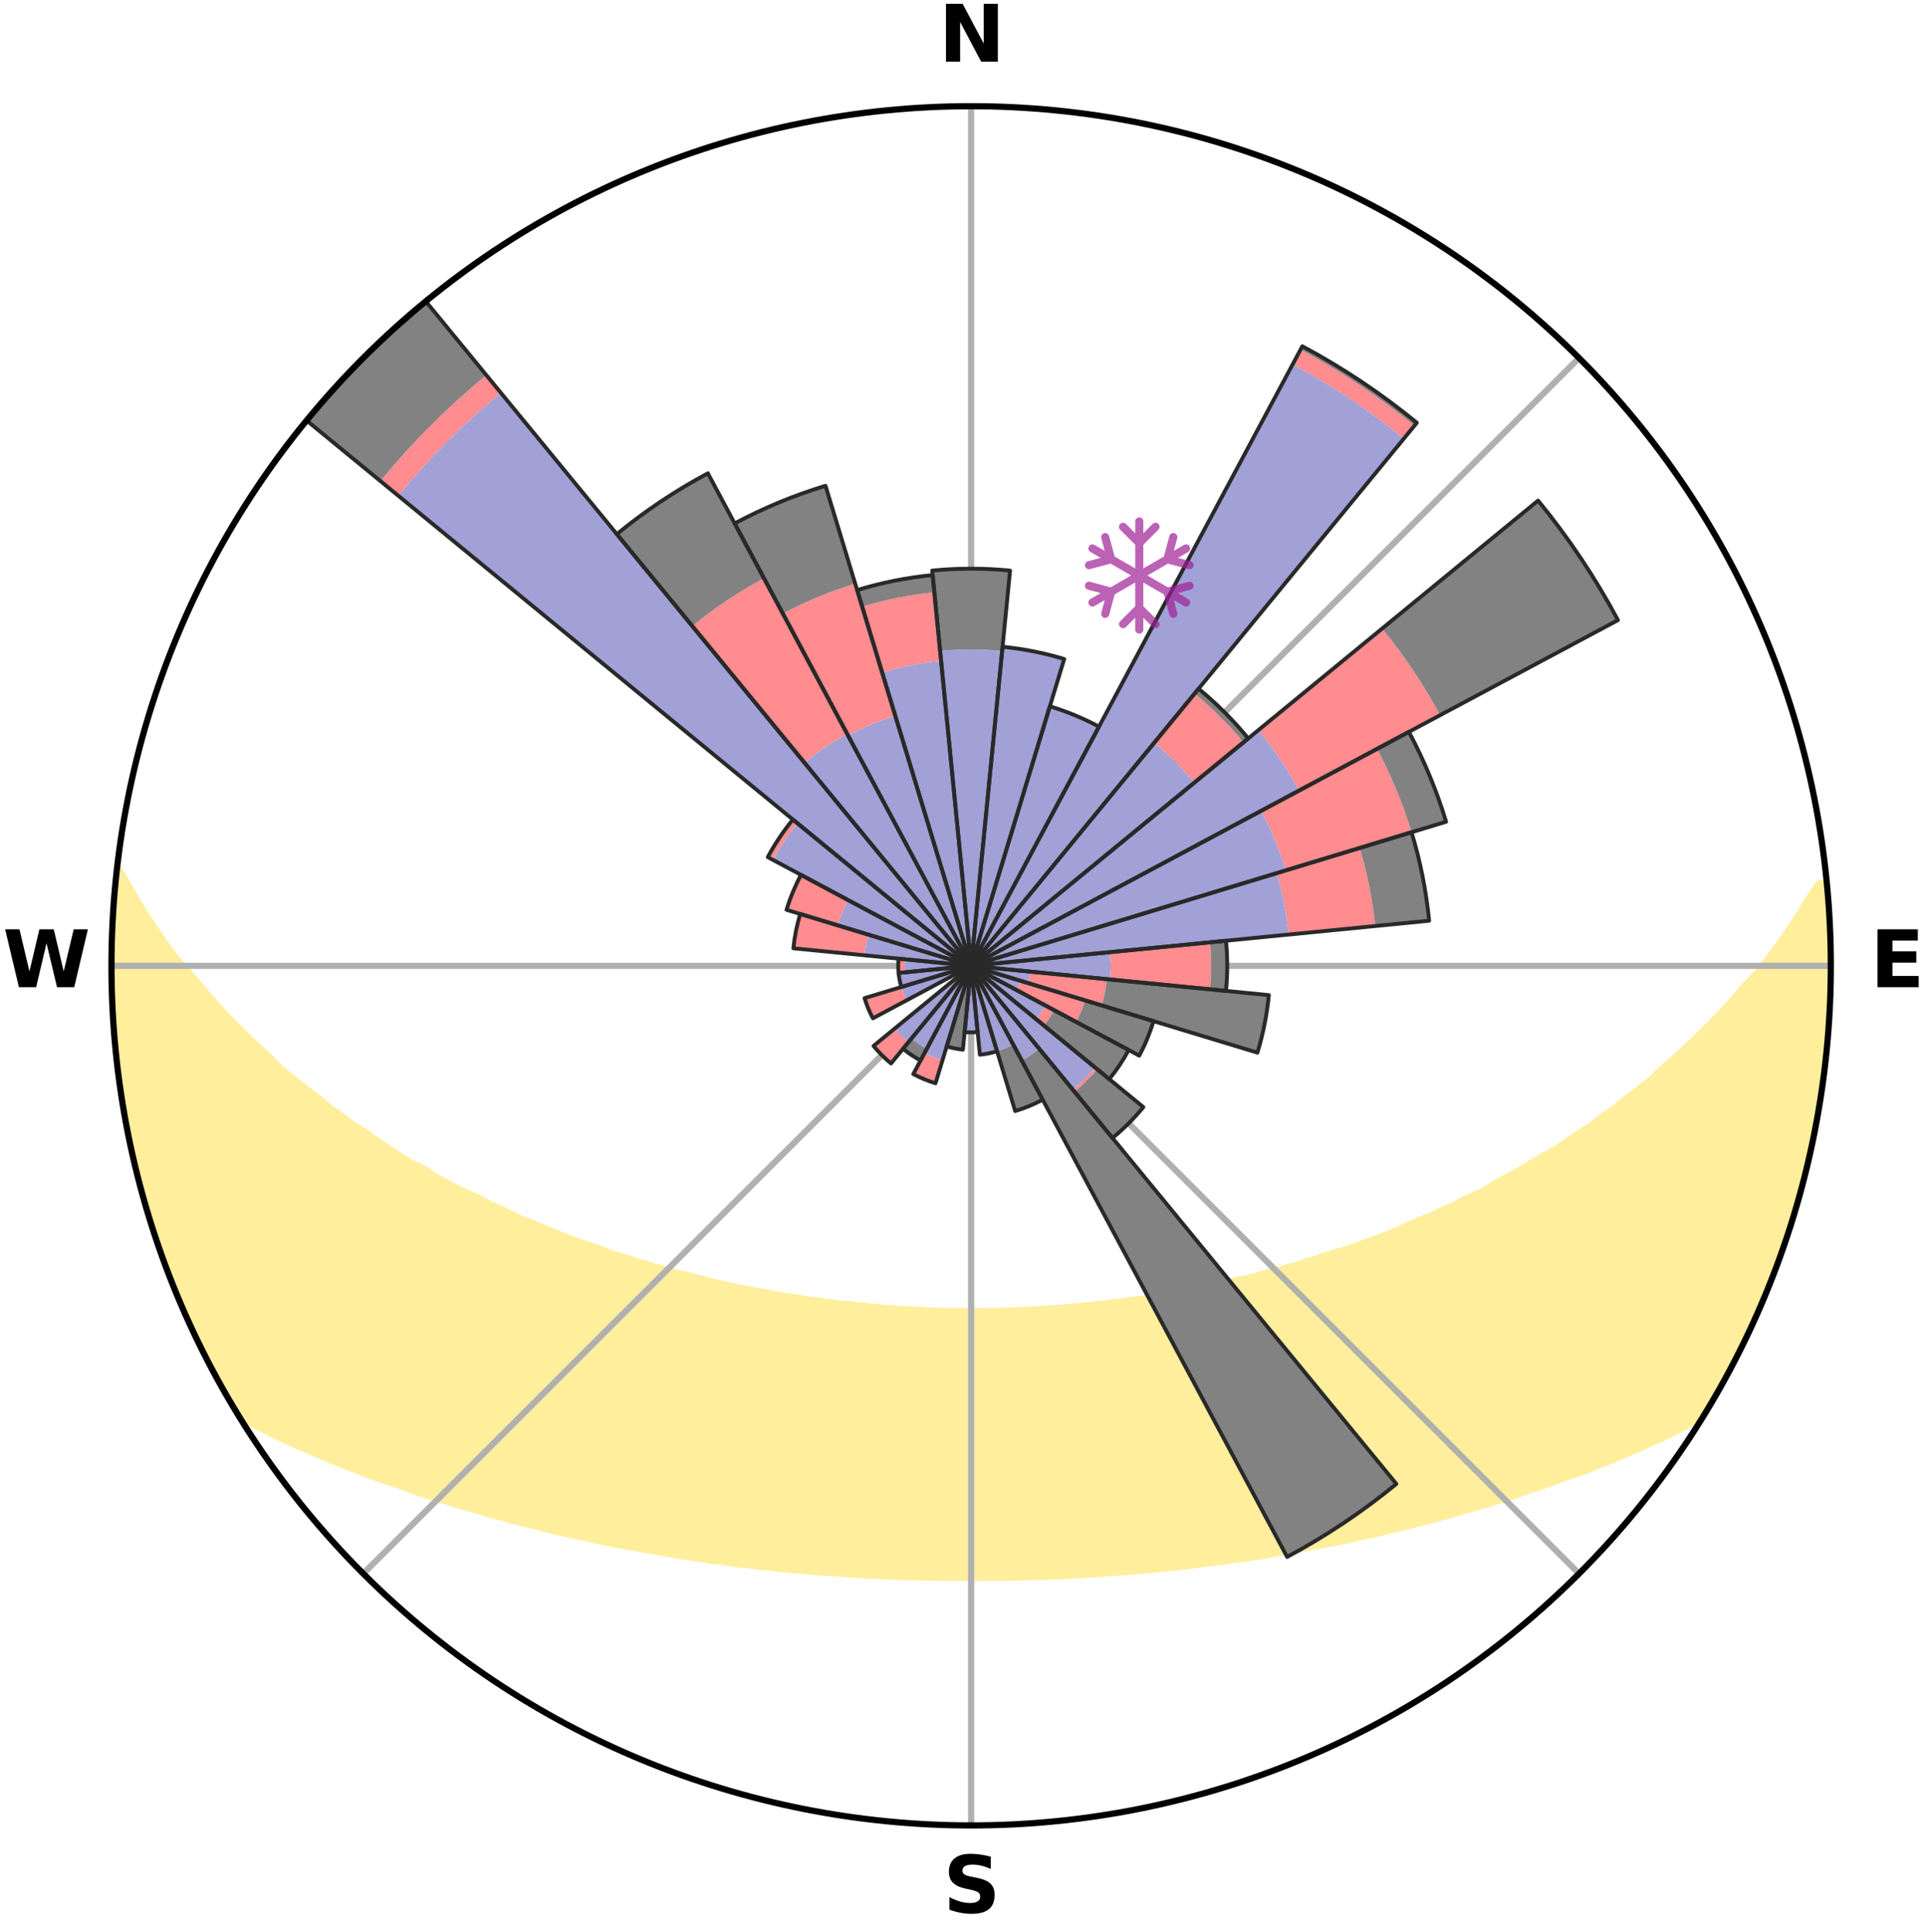 <?xml version="1.0" encoding="utf-8" standalone="no"?>
<!DOCTYPE svg PUBLIC "-//W3C//DTD SVG 1.1//EN"
  "http://www.w3.org/Graphics/SVG/1.1/DTD/svg11.dtd">
<svg xmlns:xlink="http://www.w3.org/1999/xlink" width="248.41pt" height="249.158pt" viewBox="0 0 248.41 249.158" xmlns="http://www.w3.org/2000/svg" version="1.1">
 <title>Ski Rose for Kartalkaya</title>
 <defs>
  <style type="text/css">*{stroke-linejoin: round; stroke-linecap: butt}</style>
 </defs>
 <g id="figure_1">
  <g id="patch_1">
   <path d="M 0 249.158 
L 248.41 249.158 
L 248.41 0 
L 0 0 
z
" style="fill: #ffffff"/>
  </g>
  <g id="axes_1">
   <g id="patch_2">
    <path d="M 236.135 124.579 
C 236.135 110.018 233.267 95.599 227.695 82.147 
C 222.122 68.695 213.955 56.471 203.659 46.175 
C 193.363 35.879 181.139 27.711 167.687 22.139 
C 154.235 16.567 139.815 13.699 125.255 13.699 
C 110.694 13.699 96.275 16.567 82.823 22.139 
C 69.371 27.711 57.147 35.879 46.851 46.175 
C 36.555 56.471 28.387 68.695 22.815 82.147 
C 17.243 95.599 14.375 110.018 14.375 124.579 
C 14.375 139.14 17.243 153.559 22.815 167.011 
C 28.387 180.463 36.555 192.687 46.851 202.983 
C 57.147 213.279 69.371 221.447 82.823 227.019 
C 96.275 232.591 110.694 235.459 125.255 235.459 
C 139.815 235.459 154.235 232.591 167.687 227.019 
C 181.139 221.447 193.363 213.279 203.659 202.983 
C 213.955 192.687 222.122 180.463 227.695 167.011 
C 233.267 153.559 236.135 139.14 236.135 124.579 
M 125.255 124.579 
C 125.255 124.579 125.255 124.579 125.255 124.579 
C 125.255 124.579 125.255 124.579 125.255 124.579 
C 125.255 124.579 125.255 124.579 125.255 124.579 
C 125.255 124.579 125.255 124.579 125.255 124.579 
C 125.255 124.579 125.255 124.579 125.255 124.579 
C 125.255 124.579 125.255 124.579 125.255 124.579 
C 125.255 124.579 125.255 124.579 125.255 124.579 
C 125.255 124.579 125.255 124.579 125.255 124.579 
C 125.255 124.579 125.255 124.579 125.255 124.579 
C 125.255 124.579 125.255 124.579 125.255 124.579 
C 125.255 124.579 125.255 124.579 125.255 124.579 
C 125.255 124.579 125.255 124.579 125.255 124.579 
C 125.255 124.579 125.255 124.579 125.255 124.579 
C 125.255 124.579 125.255 124.579 125.255 124.579 
C 125.255 124.579 125.255 124.579 125.255 124.579 
C 125.255 124.579 125.255 124.579 125.255 124.579 
z
" style="fill: #ffffff"/>
   </g>
   <g id="PolyCollection_1">
    <defs>
     <path id="m24577f823f" d="M 235.557 -135.2 
L 234.608 -135.109 
L 233.271 -133.08 
L 232.069 -131.112 
L 230.809 -129.188 
L 229.501 -127.309 
L 228.15 -125.477 
L 226.763 -123.693 
L 225.11 -121.964 
L 223.657 -120.283 
L 222.176 -118.651 
L 220.669 -117.07 
L 219.137 -115.539 
L 217.583 -114.06 
L 216.009 -112.631 
L 214.416 -111.254 
L 213.034 -109.89 
L 211.409 -108.611 
L 209.77 -107.384 
L 208.343 -106.159 
L 206.682 -105.03 
L 205.232 -103.896 
L 203.555 -102.864 
L 202.089 -101.82 
L 200.615 -100.818 
L 198.926 -99.929 
L 197.445 -99.015 
L 195.962 -98.143 
L 194.476 -97.312 
L 192.991 -96.522 
L 191.703 -95.687 
L 190.219 -94.973 
L 188.738 -94.299 
L 187.449 -93.57 
L 185.976 -92.969 
L 184.691 -92.308 
L 183.231 -91.777 
L 181.954 -91.18 
L 180.681 -90.614 
L 179.412 -90.077 
L 178.149 -89.569 
L 176.892 -89.09 
L 175.642 -88.638 
L 174.401 -88.213 
L 173.167 -87.814 
L 171.944 -87.441 
L 170.73 -87.092 
L 169.662 -86.651 
L 168.467 -86.348 
L 167.411 -85.951 
L 166.236 -85.69 
L 165.193 -85.332 
L 164.04 -85.111 
L 163.012 -84.791 
L 161.99 -84.489 
L 160.975 -84.204 
L 159.869 -84.051 
L 158.872 -83.799 
L 157.882 -83.561 
L 156.9 -83.338 
L 155.926 -83.129 
L 154.961 -82.933 
L 154.003 -82.75 
L 153.054 -82.579 
L 152.181 -82.313 
L 151.246 -82.166 
L 150.319 -82.029 
L 149.401 -81.901 
L 148.492 -81.782 
L 147.641 -81.577 
L 146.745 -81.476 
L 145.859 -81.382 
L 145.02 -81.208 
L 144.147 -81.13 
L 143.282 -81.057 
L 142.457 -80.91 
L 141.605 -80.849 
L 140.786 -80.72 
L 139.947 -80.67 
L 139.135 -80.557 
L 138.307 -80.516 
L 137.502 -80.417 
L 136.684 -80.384 
L 135.885 -80.299 
L 135.077 -80.272 
L 134.284 -80.201 
L 133.484 -80.178 
L 132.695 -80.118 
L 131.907 -80.066 
L 131.117 -80.052 
L 130.333 -80.011 
L 129.55 -79.977 
L 128.766 -79.968 
L 127.985 -79.945 
L 127.204 -79.938 
L 126.424 -79.924 
L 125.645 -79.918 
L 124.865 -79.919 
L 124.086 -79.925 
L 123.306 -79.939 
L 122.526 -79.959 
L 121.744 -79.97 
L 120.962 -80.001 
L 120.177 -80.014 
L 119.393 -80.055 
L 118.608 -80.104 
L 117.816 -80.124 
L 117.027 -80.183 
L 116.227 -80.207 
L 115.434 -80.279 
L 114.626 -80.307 
L 113.827 -80.392 
L 113.026 -80.485 
L 112.205 -80.524 
L 111.398 -80.632 
L 110.566 -80.68 
L 109.753 -80.802 
L 108.909 -80.86 
L 108.058 -80.921 
L 107.232 -81.068 
L 106.368 -81.142 
L 105.535 -81.308 
L 104.657 -81.395 
L 103.771 -81.489 
L 102.926 -81.685 
L 102.026 -81.796 
L 101.117 -81.916 
L 100.2 -82.044 
L 99.337 -82.284 
L 98.406 -82.434 
L 97.466 -82.594 
L 96.517 -82.766 
L 95.561 -82.949 
L 94.596 -83.146 
L 93.622 -83.355 
L 92.641 -83.578 
L 91.652 -83.816 
L 90.656 -84.069 
L 89.652 -84.338 
L 88.642 -84.623 
L 87.515 -84.809 
L 86.487 -85.129 
L 85.454 -85.467 
L 84.294 -85.708 
L 83.246 -86.085 
L 82.064 -86.367 
L 81.004 -86.785 
L 79.803 -87.111 
L 78.59 -87.46 
L 77.514 -87.946 
L 76.286 -88.344 
L 75.049 -88.767 
L 73.804 -89.218 
L 72.552 -89.696 
L 71.293 -90.202 
L 70.029 -90.737 
L 68.76 -91.301 
L 67.312 -91.796 
L 66.033 -92.424 
L 64.752 -93.083 
L 63.284 -93.682 
L 62 -94.408 
L 60.524 -95.079 
L 59.044 -95.79 
L 57.561 -96.539 
L 56.077 -97.329 
L 54.798 -98.236 
L 53.111 -99.032 
L 51.632 -99.945 
L 50.156 -100.901 
L 48.687 -101.899 
L 47.224 -102.939 
L 45.551 -103.966 
L 44.105 -105.097 
L 42.448 -106.221 
L 41.024 -107.442 
L 39.389 -108.665 
L 37.767 -109.939 
L 36.16 -111.264 
L 34.798 -112.67 
L 33.227 -114.094 
L 31.676 -115.568 
L 30.147 -117.094 
L 28.643 -118.67 
L 27.164 -120.296 
L 25.714 -121.972 
L 24.294 -123.698 
L 22.677 -125.474 
L 21.328 -127.3 
L 20.019 -129.174 
L 18.758 -131.093 
L 17.551 -133.056 
L 16.416 -135.059 
L 15.173 -137.121 
L 15.173 -137.121 
L 15.173 -137.121 
L 14.953 -135.2 
L 14.767 -133.275 
L 14.612 -131.346 
L 14.491 -129.415 
L 14.615 -127.476 
L 14.558 -125.545 
L 14.534 -123.613 
L 14.541 -121.68 
L 14.579 -119.747 
L 14.649 -117.814 
L 14.749 -115.882 
L 14.899 -113.953 
L 15.239 -112.044 
L 15.428 -110.12 
L 15.647 -108.198 
L 15.896 -106.279 
L 16.37 -104.398 
L 16.677 -102.489 
L 17.014 -100.583 
L 17.573 -98.727 
L 17.97 -96.833 
L 18.434 -94.955 
L 19.041 -93.117 
L 19.528 -91.243 
L 20.187 -89.424 
L 20.776 -87.581 
L 21.449 -85.768 
L 22.101 -83.946 
L 22.835 -82.155 
L 23.681 -80.414 
L 24.391 -78.613 
L 25.234 -76.872 
L 26.05 -75.118 
L 26.918 -73.388 
L 27.943 -71.743 
L 28.756 -69.982 
L 29.727 -68.309 
L 30.715 -66.645 
L 32.585 -65.542 
L 34.534 -64.532 
L 36.505 -63.583 
L 38.487 -62.688 
L 40.471 -61.842 
L 42.383 -60.989 
L 44.361 -60.233 
L 46.259 -59.46 
L 48.155 -58.73 
L 50.107 -58.094 
L 51.98 -57.435 
L 53.783 -56.755 
L 55.641 -56.169 
L 57.482 -55.612 
L 59.256 -55.031 
L 61.077 -54.541 
L 62.83 -54.02 
L 64.571 -53.528 
L 66.301 -53.062 
L 68.019 -52.624 
L 69.725 -52.211 
L 71.373 -51.763 
L 73.055 -51.397 
L 74.723 -51.055 
L 76.343 -50.682 
L 77.949 -50.324 
L 79.549 -49.994 
L 81.167 -49.732 
L 82.739 -49.433 
L 84.305 -49.159 
L 85.856 -48.896 
L 87.375 -48.604 
L 88.91 -48.381 
L 90.431 -48.165 
L 91.924 -47.923 
L 93.429 -47.744 
L 94.905 -47.532 
L 96.388 -47.37 
L 97.848 -47.185 
L 99.315 -47.054 
L 100.761 -46.895 
L 102.2 -46.747 
L 103.633 -46.612 
L 105.059 -46.488 
L 106.485 -46.397 
L 107.899 -46.293 
L 109.308 -46.198 
L 110.712 -46.113 
L 112.111 -46.037 
L 113.507 -45.971 
L 114.897 -45.901 
L 116.285 -45.853 
L 117.671 -45.814 
L 119.053 -45.782 
L 120.434 -45.758 
L 121.813 -45.742 
L 123.19 -45.732 
L 124.567 -45.729 
L 125.943 -45.729 
L 127.32 -45.732 
L 128.697 -45.741 
L 130.076 -45.757 
L 131.456 -45.781 
L 132.839 -45.812 
L 134.224 -45.861 
L 135.612 -45.91 
L 137.003 -45.968 
L 138.399 -46.035 
L 139.798 -46.11 
L 141.202 -46.195 
L 142.611 -46.289 
L 144.025 -46.394 
L 145.445 -46.509 
L 146.878 -46.608 
L 148.311 -46.743 
L 149.75 -46.89 
L 151.196 -47.05 
L 152.663 -47.18 
L 154.124 -47.365 
L 155.592 -47.563 
L 157.083 -47.738 
L 158.568 -47.965 
L 160.081 -48.159 
L 161.602 -48.375 
L 163.138 -48.598 
L 164.657 -48.889 
L 166.208 -49.153 
L 167.774 -49.426 
L 169.347 -49.725 
L 170.935 -50.036 
L 172.565 -50.317 
L 174.171 -50.675 
L 175.792 -51.047 
L 177.46 -51.39 
L 179.098 -51.814 
L 180.791 -52.203 
L 182.497 -52.616 
L 184.215 -53.055 
L 185.945 -53.52 
L 187.687 -54.012 
L 189.44 -54.534 
L 191.261 -55.023 
L 193.036 -55.605 
L 194.877 -56.162 
L 196.671 -56.808 
L 198.538 -57.427 
L 200.411 -58.086 
L 202.298 -58.778 
L 204.26 -59.452 
L 206.158 -60.226 
L 208.136 -60.982 
L 210.048 -61.835 
L 212.033 -62.681 
L 214.015 -63.576 
L 215.986 -64.526 
L 217.934 -65.536 
L 219.771 -66.659 
L 220.786 -68.307 
L 221.744 -69.988 
L 222.694 -71.674 
L 223.554 -73.408 
L 224.424 -75.135 
L 225.299 -76.861 
L 226.132 -78.607 
L 226.849 -80.405 
L 227.624 -82.176 
L 228.352 -83.968 
L 229.024 -85.781 
L 229.647 -87.612 
L 230.402 -89.397 
L 230.883 -91.275 
L 231.535 -93.097 
L 232.078 -94.954 
L 232.512 -96.841 
L 233.025 -98.706 
L 233.494 -100.583 
L 233.827 -102.49 
L 234.201 -104.387 
L 234.532 -106.292 
L 234.821 -108.204 
L 235.179 -110.107 
L 235.388 -112.031 
L 235.557 -113.958 
L 235.763 -115.882 
L 235.85 -117.815 
L 236.026 -119.743 
L 236.039 -121.678 
L 236.087 -123.612 
L 236.027 -125.546 
L 236.064 -127.481 
L 236.006 -129.415 
L 235.845 -131.343 
L 235.782 -133.278 
L 235.557 -135.2 
z
" style="stroke: #ffee9c"/>
    </defs>
    <g clip-path="url(#p193a4f7ef8)">
     <use xlink:href="#m24577f823f" x="0" y="249.158" style="fill: #ffee9c; stroke: #ffee9c"/>
    </g>
   </g>
   <g id="matplotlib.axis_1">
    <g id="xtick_1">
     <g id="line2d_1">
      <path d="M 125.255 124.579 
L 125.255 13.699 
" clip-path="url(#p193a4f7ef8)" style="fill: none; stroke: #b0b0b0; stroke-width: 0.8; stroke-linecap: square"/>
     </g>
     <g id="text_1">
      <!-- N -->
      <g transform="translate(121.07 7.958) scale(0.1 -0.1)">
       <defs>
        <path id="DejaVuSans-Bold-4e" d="M 588 4666 
L 1931 4666 
L 3628 1466 
L 3628 4666 
L 4769 4666 
L 4769 0 
L 3425 0 
L 1728 3200 
L 1728 0 
L 588 0 
L 588 4666 
z
" transform="scale(0.016)"/>
       </defs>
       <use xlink:href="#DejaVuSans-Bold-4e"/>
      </g>
     </g>
    </g>
    <g id="xtick_2">
     <g id="line2d_2">
      <path d="M 125.255 124.579 
L 203.659 46.175 
" clip-path="url(#p193a4f7ef8)" style="fill: none; stroke: #b0b0b0; stroke-width: 0.8; stroke-linecap: square"/>
     </g>
    </g>
    <g id="xtick_3">
     <g id="line2d_3">
      <path d="M 125.255 124.579 
L 236.135 124.579 
" clip-path="url(#p193a4f7ef8)" style="fill: none; stroke: #b0b0b0; stroke-width: 0.8; stroke-linecap: square"/>
     </g>
     <g id="text_2">
      <!-- E -->
      <g transform="translate(241.219 127.338) scale(0.1 -0.1)">
       <defs>
        <path id="DejaVuSans-Bold-45" d="M 588 4666 
L 3834 4666 
L 3834 3756 
L 1791 3756 
L 1791 2888 
L 3713 2888 
L 3713 1978 
L 1791 1978 
L 1791 909 
L 3903 909 
L 3903 0 
L 588 0 
L 588 4666 
z
" transform="scale(0.016)"/>
       </defs>
       <use xlink:href="#DejaVuSans-Bold-45"/>
      </g>
     </g>
    </g>
    <g id="xtick_4">
     <g id="line2d_4">
      <path d="M 125.255 124.579 
L 203.659 202.983 
" clip-path="url(#p193a4f7ef8)" style="fill: none; stroke: #b0b0b0; stroke-width: 0.8; stroke-linecap: square"/>
     </g>
    </g>
    <g id="xtick_5">
     <g id="line2d_5">
      <path d="M 125.255 124.579 
L 125.255 235.459 
" clip-path="url(#p193a4f7ef8)" style="fill: none; stroke: #b0b0b0; stroke-width: 0.8; stroke-linecap: square"/>
     </g>
     <g id="text_3">
      <!-- S -->
      <g transform="translate(121.654 246.718) scale(0.1 -0.1)">
       <defs>
        <path id="DejaVuSans-Bold-53" d="M 3834 4519 
L 3834 3531 
Q 3450 3703 3084 3790 
Q 2719 3878 2394 3878 
Q 1963 3878 1756 3759 
Q 1550 3641 1550 3391 
Q 1550 3203 1689 3098 
Q 1828 2994 2194 2919 
L 2706 2816 
Q 3484 2659 3812 2340 
Q 4141 2022 4141 1434 
Q 4141 663 3683 286 
Q 3225 -91 2284 -91 
Q 1841 -91 1394 -6 
Q 947 78 500 244 
L 500 1259 
Q 947 1022 1364 901 
Q 1781 781 2169 781 
Q 2563 781 2772 912 
Q 2981 1044 2981 1288 
Q 2981 1506 2839 1625 
Q 2697 1744 2272 1838 
L 1806 1941 
Q 1106 2091 782 2419 
Q 459 2747 459 3303 
Q 459 4000 909 4375 
Q 1359 4750 2203 4750 
Q 2588 4750 2994 4692 
Q 3400 4634 3834 4519 
z
" transform="scale(0.016)"/>
       </defs>
       <use xlink:href="#DejaVuSans-Bold-53"/>
      </g>
     </g>
    </g>
    <g id="xtick_6">
     <g id="line2d_6">
      <path d="M 125.255 124.579 
L 46.851 202.983 
" clip-path="url(#p193a4f7ef8)" style="fill: none; stroke: #b0b0b0; stroke-width: 0.8; stroke-linecap: square"/>
     </g>
    </g>
    <g id="xtick_7">
     <g id="line2d_7">
      <path d="M 125.255 124.579 
L 14.375 124.579 
" clip-path="url(#p193a4f7ef8)" style="fill: none; stroke: #b0b0b0; stroke-width: 0.8; stroke-linecap: square"/>
     </g>
     <g id="text_4">
      <!-- W -->
      <g transform="translate(0.36 127.338) scale(0.1 -0.1)">
       <defs>
        <path id="DejaVuSans-Bold-57" d="M 191 4666 
L 1344 4666 
L 2150 1275 
L 2950 4666 
L 4109 4666 
L 4909 1275 
L 5716 4666 
L 6859 4666 
L 5759 0 
L 4372 0 
L 3525 3547 
L 2688 0 
L 1300 0 
L 191 4666 
z
" transform="scale(0.016)"/>
       </defs>
       <use xlink:href="#DejaVuSans-Bold-57"/>
      </g>
     </g>
    </g>
    <g id="xtick_8">
     <g id="line2d_8">
      <path d="M 125.255 124.579 
L 46.851 46.175 
" clip-path="url(#p193a4f7ef8)" style="fill: none; stroke: #b0b0b0; stroke-width: 0.8; stroke-linecap: square"/>
     </g>
    </g>
   </g>
   <g id="matplotlib.axis_2"/>
   <g id="patch_3">
    <path d="M 125.255 124.579 
C 125.255 124.579 125.255 124.579 125.255 124.579 
C 125.255 124.579 125.255 124.579 125.255 124.579 
L 125.255 124.579 
C 125.255 124.579 125.255 124.579 125.255 124.579 
C 125.255 124.579 125.255 124.579 125.255 124.579 
z
" clip-path="url(#p193a4f7ef8)" style="fill: #d9d9d9"/>
   </g>
   <g id="patch_4">
    <path d="M 125.255 124.579 
C 125.255 124.579 125.255 124.579 125.255 124.579 
C 125.255 124.579 125.255 124.579 125.255 124.579 
L 125.255 124.579 
C 125.255 124.579 125.255 124.579 125.255 124.579 
C 125.255 124.579 125.255 124.579 125.255 124.579 
z
" clip-path="url(#p193a4f7ef8)" style="fill: #d9d9d9"/>
   </g>
   <g id="patch_5">
    <path d="M 125.255 124.579 
C 125.255 124.579 125.255 124.579 125.255 124.579 
C 125.255 124.579 125.255 124.579 125.255 124.579 
L 125.255 124.579 
C 125.255 124.579 125.255 124.579 125.255 124.579 
C 125.255 124.579 125.255 124.579 125.255 124.579 
z
" clip-path="url(#p193a4f7ef8)" style="fill: #d9d9d9"/>
   </g>
   <g id="patch_6">
    <path d="M 125.255 124.579 
C 125.255 124.579 125.255 124.579 125.255 124.579 
C 125.255 124.579 125.255 124.579 125.255 124.579 
L 125.255 124.579 
C 125.255 124.579 125.255 124.579 125.255 124.579 
C 125.255 124.579 125.255 124.579 125.255 124.579 
z
" clip-path="url(#p193a4f7ef8)" style="fill: #d9d9d9"/>
   </g>
   <g id="patch_7">
    <path d="M 125.255 124.579 
C 125.255 124.579 125.255 124.579 125.255 124.579 
C 125.255 124.579 125.255 124.579 125.255 124.579 
L 125.255 124.579 
C 125.255 124.579 125.255 124.579 125.255 124.579 
C 125.255 124.579 125.255 124.579 125.255 124.579 
z
" clip-path="url(#p193a4f7ef8)" style="fill: #d9d9d9"/>
   </g>
   <g id="patch_8">
    <path d="M 125.255 124.579 
C 125.255 124.579 125.255 124.579 125.255 124.579 
C 125.255 124.579 125.255 124.579 125.255 124.579 
L 125.255 124.579 
C 125.255 124.579 125.255 124.579 125.255 124.579 
C 125.255 124.579 125.255 124.579 125.255 124.579 
z
" clip-path="url(#p193a4f7ef8)" style="fill: #d9d9d9"/>
   </g>
   <g id="patch_9">
    <path d="M 125.255 124.579 
C 125.255 124.579 125.255 124.579 125.255 124.579 
C 125.255 124.579 125.255 124.579 125.255 124.579 
L 125.255 124.579 
C 125.255 124.579 125.255 124.579 125.255 124.579 
C 125.255 124.579 125.255 124.579 125.255 124.579 
z
" clip-path="url(#p193a4f7ef8)" style="fill: #d9d9d9"/>
   </g>
   <g id="patch_10">
    <path d="M 125.255 124.579 
C 125.255 124.579 125.255 124.579 125.255 124.579 
C 125.255 124.579 125.255 124.579 125.255 124.579 
L 125.255 124.579 
C 125.255 124.579 125.255 124.579 125.255 124.579 
C 125.255 124.579 125.255 124.579 125.255 124.579 
z
" clip-path="url(#p193a4f7ef8)" style="fill: #d9d9d9"/>
   </g>
   <g id="patch_11">
    <path d="M 125.255 124.579 
C 125.255 124.579 125.255 124.579 125.255 124.579 
C 125.255 124.579 125.255 124.579 125.255 124.579 
L 125.255 124.579 
C 125.255 124.579 125.255 124.579 125.255 124.579 
C 125.255 124.579 125.255 124.579 125.255 124.579 
z
" clip-path="url(#p193a4f7ef8)" style="fill: #d9d9d9"/>
   </g>
   <g id="patch_12">
    <path d="M 125.255 124.579 
C 125.255 124.579 125.255 124.579 125.255 124.579 
C 125.255 124.579 125.255 124.579 125.255 124.579 
L 125.255 124.579 
C 125.255 124.579 125.255 124.579 125.255 124.579 
C 125.255 124.579 125.255 124.579 125.255 124.579 
z
" clip-path="url(#p193a4f7ef8)" style="fill: #d9d9d9"/>
   </g>
   <g id="patch_13">
    <path d="M 125.255 124.579 
C 125.255 124.579 125.255 124.579 125.255 124.579 
C 125.255 124.579 125.255 124.579 125.255 124.579 
L 125.255 124.579 
C 125.255 124.579 125.255 124.579 125.255 124.579 
C 125.255 124.579 125.255 124.579 125.255 124.579 
z
" clip-path="url(#p193a4f7ef8)" style="fill: #d9d9d9"/>
   </g>
   <g id="patch_14">
    <path d="M 125.255 124.579 
C 125.255 124.579 125.255 124.579 125.255 124.579 
C 125.255 124.579 125.255 124.579 125.255 124.579 
L 125.255 124.579 
C 125.255 124.579 125.255 124.579 125.255 124.579 
C 125.255 124.579 125.255 124.579 125.255 124.579 
z
" clip-path="url(#p193a4f7ef8)" style="fill: #d9d9d9"/>
   </g>
   <g id="patch_15">
    <path d="M 125.255 124.579 
C 125.255 124.579 125.255 124.579 125.255 124.579 
C 125.255 124.579 125.255 124.579 125.255 124.579 
L 125.255 124.579 
C 125.255 124.579 125.255 124.579 125.255 124.579 
C 125.255 124.579 125.255 124.579 125.255 124.579 
z
" clip-path="url(#p193a4f7ef8)" style="fill: #d9d9d9"/>
   </g>
   <g id="patch_16">
    <path d="M 125.255 124.579 
C 125.255 124.579 125.255 124.579 125.255 124.579 
C 125.255 124.579 125.255 124.579 125.255 124.579 
L 125.255 124.579 
C 125.255 124.579 125.255 124.579 125.255 124.579 
C 125.255 124.579 125.255 124.579 125.255 124.579 
z
" clip-path="url(#p193a4f7ef8)" style="fill: #d9d9d9"/>
   </g>
   <g id="patch_17">
    <path d="M 125.255 124.579 
C 125.255 124.579 125.255 124.579 125.255 124.579 
C 125.255 124.579 125.255 124.579 125.255 124.579 
L 125.255 124.579 
C 125.255 124.579 125.255 124.579 125.255 124.579 
C 125.255 124.579 125.255 124.579 125.255 124.579 
z
" clip-path="url(#p193a4f7ef8)" style="fill: #d9d9d9"/>
   </g>
   <g id="patch_18">
    <path d="M 125.255 124.579 
C 125.255 124.579 125.255 124.579 125.255 124.579 
C 125.255 124.579 125.255 124.579 125.255 124.579 
L 125.255 124.579 
C 125.255 124.579 125.255 124.579 125.255 124.579 
C 125.255 124.579 125.255 124.579 125.255 124.579 
z
" clip-path="url(#p193a4f7ef8)" style="fill: #d9d9d9"/>
   </g>
   <g id="patch_19">
    <path d="M 125.255 124.579 
C 125.255 124.579 125.255 124.579 125.255 124.579 
C 125.255 124.579 125.255 124.579 125.255 124.579 
L 125.255 124.579 
C 125.255 124.579 125.255 124.579 125.255 124.579 
C 125.255 124.579 125.255 124.579 125.255 124.579 
z
" clip-path="url(#p193a4f7ef8)" style="fill: #d9d9d9"/>
   </g>
   <g id="patch_20">
    <path d="M 125.255 124.579 
C 125.255 124.579 125.255 124.579 125.255 124.579 
C 125.255 124.579 125.255 124.579 125.255 124.579 
L 125.255 124.579 
C 125.255 124.579 125.255 124.579 125.255 124.579 
C 125.255 124.579 125.255 124.579 125.255 124.579 
z
" clip-path="url(#p193a4f7ef8)" style="fill: #d9d9d9"/>
   </g>
   <g id="patch_21">
    <path d="M 125.255 124.579 
C 125.255 124.579 125.255 124.579 125.255 124.579 
C 125.255 124.579 125.255 124.579 125.255 124.579 
L 125.255 124.579 
C 125.255 124.579 125.255 124.579 125.255 124.579 
C 125.255 124.579 125.255 124.579 125.255 124.579 
z
" clip-path="url(#p193a4f7ef8)" style="fill: #d9d9d9"/>
   </g>
   <g id="patch_22">
    <path d="M 125.255 124.579 
C 125.255 124.579 125.255 124.579 125.255 124.579 
C 125.255 124.579 125.255 124.579 125.255 124.579 
L 125.255 124.579 
C 125.255 124.579 125.255 124.579 125.255 124.579 
C 125.255 124.579 125.255 124.579 125.255 124.579 
z
" clip-path="url(#p193a4f7ef8)" style="fill: #d9d9d9"/>
   </g>
   <g id="patch_23">
    <path d="M 125.255 124.579 
C 125.255 124.579 125.255 124.579 125.255 124.579 
C 125.255 124.579 125.255 124.579 125.255 124.579 
L 125.255 124.579 
C 125.255 124.579 125.255 124.579 125.255 124.579 
C 125.255 124.579 125.255 124.579 125.255 124.579 
z
" clip-path="url(#p193a4f7ef8)" style="fill: #d9d9d9"/>
   </g>
   <g id="patch_24">
    <path d="M 125.255 124.579 
C 125.255 124.579 125.255 124.579 125.255 124.579 
C 125.255 124.579 125.255 124.579 125.255 124.579 
L 125.255 124.579 
C 125.255 124.579 125.255 124.579 125.255 124.579 
C 125.255 124.579 125.255 124.579 125.255 124.579 
z
" clip-path="url(#p193a4f7ef8)" style="fill: #d9d9d9"/>
   </g>
   <g id="patch_25">
    <path d="M 125.255 124.579 
C 125.255 124.579 125.255 124.579 125.255 124.579 
C 125.255 124.579 125.255 124.579 125.255 124.579 
L 125.255 124.579 
C 125.255 124.579 125.255 124.579 125.255 124.579 
C 125.255 124.579 125.255 124.579 125.255 124.579 
z
" clip-path="url(#p193a4f7ef8)" style="fill: #d9d9d9"/>
   </g>
   <g id="patch_26">
    <path d="M 125.255 124.579 
C 125.255 124.579 125.255 124.579 125.255 124.579 
C 125.255 124.579 125.255 124.579 125.255 124.579 
L 125.255 124.579 
C 125.255 124.579 125.255 124.579 125.255 124.579 
C 125.255 124.579 125.255 124.579 125.255 124.579 
z
" clip-path="url(#p193a4f7ef8)" style="fill: #d9d9d9"/>
   </g>
   <g id="patch_27">
    <path d="M 125.255 124.579 
C 125.255 124.579 125.255 124.579 125.255 124.579 
C 125.255 124.579 125.255 124.579 125.255 124.579 
L 125.255 124.579 
C 125.255 124.579 125.255 124.579 125.255 124.579 
C 125.255 124.579 125.255 124.579 125.255 124.579 
z
" clip-path="url(#p193a4f7ef8)" style="fill: #d9d9d9"/>
   </g>
   <g id="patch_28">
    <path d="M 125.255 124.579 
C 125.255 124.579 125.255 124.579 125.255 124.579 
C 125.255 124.579 125.255 124.579 125.255 124.579 
L 125.255 124.579 
C 125.255 124.579 125.255 124.579 125.255 124.579 
C 125.255 124.579 125.255 124.579 125.255 124.579 
z
" clip-path="url(#p193a4f7ef8)" style="fill: #d9d9d9"/>
   </g>
   <g id="patch_29">
    <path d="M 125.255 124.579 
C 125.255 124.579 125.255 124.579 125.255 124.579 
C 125.255 124.579 125.255 124.579 125.255 124.579 
L 125.255 124.579 
C 125.255 124.579 125.255 124.579 125.255 124.579 
C 125.255 124.579 125.255 124.579 125.255 124.579 
z
" clip-path="url(#p193a4f7ef8)" style="fill: #d9d9d9"/>
   </g>
   <g id="patch_30">
    <path d="M 125.255 124.579 
C 125.255 124.579 125.255 124.579 125.255 124.579 
C 125.255 124.579 125.255 124.579 125.255 124.579 
L 125.255 124.579 
C 125.255 124.579 125.255 124.579 125.255 124.579 
C 125.255 124.579 125.255 124.579 125.255 124.579 
z
" clip-path="url(#p193a4f7ef8)" style="fill: #d9d9d9"/>
   </g>
   <g id="patch_31">
    <path d="M 125.255 124.579 
C 125.255 124.579 125.255 124.579 125.255 124.579 
C 125.255 124.579 125.255 124.579 125.255 124.579 
L 125.255 124.579 
C 125.255 124.579 125.255 124.579 125.255 124.579 
C 125.255 124.579 125.255 124.579 125.255 124.579 
z
" clip-path="url(#p193a4f7ef8)" style="fill: #d9d9d9"/>
   </g>
   <g id="patch_32">
    <path d="M 125.255 124.579 
C 125.255 124.579 125.255 124.579 125.255 124.579 
C 125.255 124.579 125.255 124.579 125.255 124.579 
L 125.255 124.579 
C 125.255 124.579 125.255 124.579 125.255 124.579 
C 125.255 124.579 125.255 124.579 125.255 124.579 
z
" clip-path="url(#p193a4f7ef8)" style="fill: #d9d9d9"/>
   </g>
   <g id="patch_33">
    <path d="M 125.255 124.579 
C 125.255 124.579 125.255 124.579 125.255 124.579 
C 125.255 124.579 125.255 124.579 125.255 124.579 
L 125.255 124.579 
C 125.255 124.579 125.255 124.579 125.255 124.579 
C 125.255 124.579 125.255 124.579 125.255 124.579 
z
" clip-path="url(#p193a4f7ef8)" style="fill: #d9d9d9"/>
   </g>
   <g id="patch_34">
    <path d="M 125.255 124.579 
C 125.255 124.579 125.255 124.579 125.255 124.579 
C 125.255 124.579 125.255 124.579 125.255 124.579 
L 125.255 124.579 
C 125.255 124.579 125.255 124.579 125.255 124.579 
C 125.255 124.579 125.255 124.579 125.255 124.579 
z
" clip-path="url(#p193a4f7ef8)" style="fill: #d9d9d9"/>
   </g>
   <g id="patch_35">
    <path d="M 125.255 124.579 
C 125.255 124.579 125.255 124.579 125.255 124.579 
C 125.255 124.579 125.255 124.579 125.255 124.579 
L 129.255 83.962 
C 127.926 83.831 126.591 83.765 125.255 83.765 
C 123.919 83.765 122.584 83.831 121.254 83.962 
z
" clip-path="url(#p193a4f7ef8)" style="fill: #a1a1d8"/>
   </g>
   <g id="patch_36">
    <path d="M 125.255 124.579 
C 125.255 124.579 125.255 124.579 125.255 124.579 
C 125.255 124.579 125.255 124.579 125.255 124.579 
L 137.259 85.007 
C 135.964 84.615 134.65 84.285 133.322 84.021 
C 131.995 83.757 130.655 83.559 129.308 83.426 
z
" clip-path="url(#p193a4f7ef8)" style="fill: #a1a1d8"/>
   </g>
   <g id="patch_37">
    <path d="M 125.255 124.579 
C 125.255 124.579 125.255 124.579 125.255 124.579 
C 125.255 124.579 125.255 124.579 125.255 124.579 
L 141.744 93.73 
C 140.734 93.19 139.699 92.701 138.641 92.263 
C 137.583 91.824 136.504 91.438 135.409 91.106 
z
" clip-path="url(#p193a4f7ef8)" style="fill: #a1a1d8"/>
   </g>
   <g id="patch_38">
    <path d="M 125.255 124.579 
C 125.255 124.579 125.255 124.579 125.255 124.579 
C 125.255 124.579 125.255 124.579 125.255 124.579 
L 181.064 56.575 
C 178.839 54.748 176.524 53.032 174.13 51.432 
C 171.736 49.832 169.265 48.351 166.725 46.994 
z
" clip-path="url(#p193a4f7ef8)" style="fill: #a1a1d8"/>
   </g>
   <g id="patch_39">
    <path d="M 125.255 124.579 
C 125.255 124.579 125.255 124.579 125.255 124.579 
C 125.255 124.579 125.255 124.579 125.255 124.579 
L 154.03 100.964 
C 153.257 100.022 152.438 99.119 151.577 98.257 
C 150.715 97.395 149.812 96.577 148.87 95.804 
z
" clip-path="url(#p193a4f7ef8)" style="fill: #a1a1d8"/>
   </g>
   <g id="patch_40">
    <path d="M 125.255 124.579 
C 125.255 124.579 125.255 124.579 125.255 124.579 
C 125.255 124.579 125.255 124.579 125.255 124.579 
L 167.547 101.973 
C 166.807 100.589 166 99.242 165.128 97.937 
C 164.256 96.632 163.32 95.37 162.324 94.157 
z
" clip-path="url(#p193a4f7ef8)" style="fill: #a1a1d8"/>
   </g>
   <g id="patch_41">
    <path d="M 125.255 124.579 
C 125.255 124.579 125.255 124.579 125.255 124.579 
C 125.255 124.579 125.255 124.579 125.255 124.579 
L 165.837 112.269 
C 165.434 110.94 164.966 109.633 164.435 108.35 
C 163.904 107.068 163.31 105.812 162.656 104.588 
z
" clip-path="url(#p193a4f7ef8)" style="fill: #a1a1d8"/>
   </g>
   <g id="patch_42">
    <path d="M 125.255 124.579 
C 125.255 124.579 125.255 124.579 125.255 124.579 
C 125.255 124.579 125.255 124.579 125.255 124.579 
L 166.23 120.543 
C 166.098 119.202 165.9 117.868 165.637 116.546 
C 165.374 115.225 165.047 113.917 164.656 112.627 
z
" clip-path="url(#p193a4f7ef8)" style="fill: #a1a1d8"/>
   </g>
   <g id="patch_43">
    <path d="M 125.255 124.579 
C 125.255 124.579 125.255 124.579 125.255 124.579 
C 125.255 124.579 125.255 124.579 125.255 124.579 
L 143.177 126.344 
C 143.235 125.758 143.264 125.169 143.264 124.579 
C 143.264 123.99 143.235 123.401 143.177 122.814 
z
" clip-path="url(#p193a4f7ef8)" style="fill: #a1a1d8"/>
   </g>
   <g id="patch_44">
    <path d="M 125.255 124.579 
C 125.255 124.579 125.255 124.579 125.255 124.579 
C 125.255 124.579 125.255 124.579 125.255 124.579 
L 132.603 126.808 
C 132.676 126.568 132.737 126.324 132.786 126.077 
C 132.835 125.831 132.872 125.582 132.897 125.332 
z
" clip-path="url(#p193a4f7ef8)" style="fill: #a1a1d8"/>
   </g>
   <g id="patch_45">
    <path d="M 125.255 124.579 
C 125.255 124.579 125.255 124.579 125.255 124.579 
C 125.255 124.579 125.255 124.579 125.255 124.579 
L 131.12 127.714 
C 131.222 127.522 131.315 127.325 131.399 127.124 
C 131.482 126.923 131.555 126.718 131.619 126.509 
z
" clip-path="url(#p193a4f7ef8)" style="fill: #a1a1d8"/>
   </g>
   <g id="patch_46">
    <path d="M 125.255 124.579 
C 125.255 124.579 125.255 124.579 125.255 124.579 
C 125.255 124.579 125.255 124.579 125.255 124.579 
L 133.649 131.468 
C 133.875 131.194 134.087 130.908 134.284 130.612 
C 134.482 130.317 134.665 130.012 134.832 129.698 
z
" clip-path="url(#p193a4f7ef8)" style="fill: #a1a1d8"/>
   </g>
   <g id="patch_47">
    <path d="M 125.255 124.579 
C 125.255 124.579 125.255 124.579 125.255 124.579 
C 125.255 124.579 125.255 124.579 125.255 124.579 
L 138.372 140.562 
C 138.895 140.133 139.397 139.678 139.875 139.199 
C 140.354 138.721 140.808 138.219 141.238 137.696 
z
" clip-path="url(#p193a4f7ef8)" style="fill: #a1a1d8"/>
   </g>
   <g id="patch_48">
    <path d="M 125.255 124.579 
C 125.255 124.579 125.255 124.579 125.255 124.579 
C 125.255 124.579 125.255 124.579 125.255 124.579 
L 131.781 136.788 
C 132.18 136.574 132.569 136.341 132.946 136.089 
C 133.323 135.838 133.687 135.568 134.037 135.28 
z
" clip-path="url(#p193a4f7ef8)" style="fill: #a1a1d8"/>
   </g>
   <g id="patch_49">
    <path d="M 125.255 124.579 
C 125.255 124.579 125.255 124.579 125.255 124.579 
C 125.255 124.579 125.255 124.579 125.255 124.579 
L 128.598 135.601 
C 128.959 135.492 129.314 135.365 129.663 135.221 
C 130.011 135.076 130.352 134.915 130.685 134.737 
z
" clip-path="url(#p193a4f7ef8)" style="fill: #a1a1d8"/>
   </g>
   <g id="patch_50">
    <path d="M 125.255 124.579 
C 125.255 124.579 125.255 124.579 125.255 124.579 
C 125.255 124.579 125.255 124.579 125.255 124.579 
L 126.384 136.042 
C 126.759 136.005 127.132 135.95 127.502 135.876 
C 127.872 135.803 128.238 135.711 128.598 135.601 
z
" clip-path="url(#p193a4f7ef8)" style="fill: #a1a1d8"/>
   </g>
   <g id="patch_51">
    <path d="M 125.255 124.579 
C 125.255 124.579 125.255 124.579 125.255 124.579 
C 125.255 124.579 125.255 124.579 125.255 124.579 
L 124.413 133.123 
C 124.693 133.151 124.974 133.164 125.255 133.164 
C 125.536 133.164 125.817 133.151 126.096 133.123 
z
" clip-path="url(#p193a4f7ef8)" style="fill: #a1a1d8"/>
   </g>
   <g id="patch_52">
    <path d="M 125.255 124.579 
C 125.255 124.579 125.255 124.579 125.255 124.579 
C 125.255 124.579 125.255 124.579 125.255 124.579 
L 125.255 124.579 
C 125.255 124.579 125.255 124.579 125.255 124.579 
C 125.255 124.579 125.255 124.579 125.255 124.579 
z
" clip-path="url(#p193a4f7ef8)" style="fill: #a1a1d8"/>
   </g>
   <g id="patch_53">
    <path d="M 125.255 124.579 
C 125.255 124.579 125.255 124.579 125.255 124.579 
C 125.255 124.579 125.255 124.579 125.255 124.579 
L 119.252 135.809 
C 119.62 136.006 119.997 136.184 120.382 136.344 
C 120.767 136.503 121.159 136.644 121.558 136.765 
z
" clip-path="url(#p193a4f7ef8)" style="fill: #a1a1d8"/>
   </g>
   <g id="patch_54">
    <path d="M 125.255 124.579 
C 125.255 124.579 125.255 124.579 125.255 124.579 
C 125.255 124.579 125.255 124.579 125.255 124.579 
L 117.552 133.965 
C 117.86 134.217 118.179 134.454 118.509 134.674 
C 118.84 134.895 119.181 135.1 119.531 135.287 
z
" clip-path="url(#p193a4f7ef8)" style="fill: #a1a1d8"/>
   </g>
   <g id="patch_55">
    <path d="M 125.255 124.579 
C 125.255 124.579 125.255 124.579 125.255 124.579 
C 125.255 124.579 125.255 124.579 125.255 124.579 
L 115.411 132.657 
C 115.676 132.98 115.956 133.289 116.251 133.583 
C 116.545 133.878 116.854 134.158 117.176 134.423 
z
" clip-path="url(#p193a4f7ef8)" style="fill: #a1a1d8"/>
   </g>
   <g id="patch_56">
    <path d="M 125.255 124.579 
C 125.255 124.579 125.255 124.579 125.255 124.579 
C 125.255 124.579 125.255 124.579 125.255 124.579 
L 125.255 124.579 
C 125.255 124.579 125.255 124.579 125.255 124.579 
C 125.255 124.579 125.255 124.579 125.255 124.579 
z
" clip-path="url(#p193a4f7ef8)" style="fill: #a1a1d8"/>
   </g>
   <g id="patch_57">
    <path d="M 125.255 124.579 
C 125.255 124.579 125.255 124.579 125.255 124.579 
C 125.255 124.579 125.255 124.579 125.255 124.579 
L 116.255 127.309 
C 116.344 127.604 116.448 127.894 116.566 128.178 
C 116.684 128.462 116.816 128.741 116.961 129.012 
z
" clip-path="url(#p193a4f7ef8)" style="fill: #a1a1d8"/>
   </g>
   <g id="patch_58">
    <path d="M 125.255 124.579 
C 125.255 124.579 125.255 124.579 125.255 124.579 
C 125.255 124.579 125.255 124.579 125.255 124.579 
L 115.895 125.501 
C 115.926 125.807 115.971 126.112 116.031 126.414 
C 116.091 126.716 116.166 127.015 116.255 127.309 
z
" clip-path="url(#p193a4f7ef8)" style="fill: #a1a1d8"/>
   </g>
   <g id="patch_59">
    <path d="M 125.255 124.579 
C 125.255 124.579 125.255 124.579 125.255 124.579 
C 125.255 124.579 125.255 124.579 125.255 124.579 
L 116.711 123.738 
C 116.683 124.017 116.67 124.298 116.67 124.579 
C 116.67 124.86 116.683 125.141 116.711 125.421 
z
" clip-path="url(#p193a4f7ef8)" style="fill: #a1a1d8"/>
   </g>
   <g id="patch_60">
    <path d="M 125.255 124.579 
C 125.255 124.579 125.255 124.579 125.255 124.579 
C 125.255 124.579 125.255 124.579 125.255 124.579 
L 112.008 120.561 
C 111.876 120.994 111.766 121.434 111.677 121.878 
C 111.589 122.323 111.523 122.771 111.478 123.222 
z
" clip-path="url(#p193a4f7ef8)" style="fill: #a1a1d8"/>
   </g>
   <g id="patch_61">
    <path d="M 125.255 124.579 
C 125.255 124.579 125.255 124.579 125.255 124.579 
C 125.255 124.579 125.255 124.579 125.255 124.579 
L 109.373 116.09 
C 109.095 116.61 108.843 117.143 108.617 117.687 
C 108.391 118.232 108.193 118.787 108.022 119.351 
z
" clip-path="url(#p193a4f7ef8)" style="fill: #a1a1d8"/>
   </g>
   <g id="patch_62">
    <path d="M 125.255 124.579 
C 125.255 124.579 125.255 124.579 125.255 124.579 
C 125.255 124.579 125.255 124.579 125.255 124.579 
L 102.847 106.19 
C 102.245 106.923 101.68 107.686 101.153 108.475 
C 100.626 109.263 100.138 110.078 99.69 110.915 
z
" clip-path="url(#p193a4f7ef8)" style="fill: #a1a1d8"/>
   </g>
   <g id="patch_63">
    <path d="M 125.255 124.579 
C 125.255 124.579 125.255 124.579 125.255 124.579 
C 125.255 124.579 125.255 124.579 125.255 124.579 
L 64.606 50.678 
C 62.187 52.663 59.867 54.766 57.654 56.978 
C 55.441 59.191 53.339 61.511 51.354 63.93 
z
" clip-path="url(#p193a4f7ef8)" style="fill: #a1a1d8"/>
   </g>
   <g id="patch_64">
    <path d="M 125.255 124.579 
C 125.255 124.579 125.255 124.579 125.255 124.579 
C 125.255 124.579 125.255 124.579 125.255 124.579 
L 109.27 94.674 
C 108.291 95.197 107.339 95.768 106.416 96.385 
C 105.493 97.001 104.601 97.663 103.743 98.367 
z
" clip-path="url(#p193a4f7ef8)" style="fill: #a1a1d8"/>
   </g>
   <g id="patch_65">
    <path d="M 125.255 124.579 
C 125.255 124.579 125.255 124.579 125.255 124.579 
C 125.255 124.579 125.255 124.579 125.255 124.579 
L 115.475 92.339 
C 114.42 92.659 113.381 93.031 112.362 93.453 
C 111.343 93.875 110.346 94.346 109.373 94.866 
z
" clip-path="url(#p193a4f7ef8)" style="fill: #a1a1d8"/>
   </g>
   <g id="patch_66">
    <path d="M 125.255 124.579 
C 125.255 124.579 125.255 124.579 125.255 124.579 
C 125.255 124.579 125.255 124.579 125.255 124.579 
L 121.38 85.24 
C 120.093 85.367 118.812 85.557 117.543 85.809 
C 116.274 86.061 115.018 86.376 113.78 86.752 
z
" clip-path="url(#p193a4f7ef8)" style="fill: #a1a1d8"/>
   </g>
   <g id="patch_67">
    <path d="M 121.254 83.962 
C 122.584 83.831 123.919 83.765 125.255 83.765 
C 126.591 83.765 127.926 83.831 129.255 83.962 
L 129.255 83.962 
C 127.926 83.831 126.591 83.765 125.255 83.765 
C 123.919 83.765 122.584 83.831 121.254 83.962 
z
" clip-path="url(#p193a4f7ef8)" style="fill: #ff8c8e"/>
   </g>
   <g id="patch_68">
    <path d="M 129.308 83.426 
C 130.655 83.559 131.995 83.757 133.322 84.021 
C 134.65 84.285 135.964 84.615 137.259 85.007 
L 137.259 85.007 
C 135.964 84.615 134.65 84.285 133.322 84.021 
C 131.995 83.757 130.655 83.559 129.308 83.426 
z
" clip-path="url(#p193a4f7ef8)" style="fill: #ff8c8e"/>
   </g>
   <g id="patch_69">
    <path d="M 135.409 91.106 
C 136.504 91.438 137.583 91.824 138.641 92.263 
C 139.699 92.701 140.734 93.19 141.744 93.73 
L 141.744 93.73 
C 140.734 93.19 139.699 92.701 138.641 92.263 
C 137.583 91.824 136.504 91.438 135.409 91.106 
z
" clip-path="url(#p193a4f7ef8)" style="fill: #ff8c8e"/>
   </g>
   <g id="patch_70">
    <path d="M 166.725 46.994 
C 169.265 48.351 171.736 49.832 174.13 51.432 
C 176.524 53.032 178.839 54.748 181.064 56.575 
L 182.43 54.911 
C 180.149 53.04 177.778 51.282 175.326 49.643 
C 172.873 48.004 170.341 46.486 167.74 45.096 
z
" clip-path="url(#p193a4f7ef8)" style="fill: #ff8c8e"/>
   </g>
   <g id="patch_71">
    <path d="M 148.87 95.804 
C 149.812 96.577 150.715 97.395 151.577 98.257 
C 152.438 99.119 153.257 100.022 154.03 100.964 
L 160.372 95.759 
C 159.429 94.61 158.43 93.507 157.378 92.456 
C 156.327 91.404 155.224 90.405 154.075 89.462 
z
" clip-path="url(#p193a4f7ef8)" style="fill: #ff8c8e"/>
   </g>
   <g id="patch_72">
    <path d="M 162.324 94.157 
C 163.32 95.37 164.256 96.632 165.128 97.937 
C 166 99.242 166.807 100.589 167.547 101.973 
L 185.733 92.253 
C 184.674 90.274 183.52 88.347 182.273 86.481 
C 181.026 84.615 179.688 82.811 178.264 81.076 
z
" clip-path="url(#p193a4f7ef8)" style="fill: #ff8c8e"/>
   </g>
   <g id="patch_73">
    <path d="M 162.656 104.588 
C 163.31 105.812 163.904 107.068 164.435 108.35 
C 164.966 109.633 165.434 110.94 165.837 112.269 
L 182.056 107.349 
C 181.492 105.49 180.837 103.659 180.093 101.864 
C 179.35 100.069 178.519 98.312 177.603 96.599 
z
" clip-path="url(#p193a4f7ef8)" style="fill: #ff8c8e"/>
   </g>
   <g id="patch_74">
    <path d="M 164.656 112.627 
C 165.047 113.917 165.374 115.225 165.637 116.546 
C 165.9 117.868 166.098 119.202 166.23 120.543 
L 177.366 119.447 
C 177.198 117.741 176.946 116.044 176.612 114.363 
C 176.278 112.683 175.861 111.019 175.363 109.379 
z
" clip-path="url(#p193a4f7ef8)" style="fill: #ff8c8e"/>
   </g>
   <g id="patch_75">
    <path d="M 143.177 122.814 
C 143.235 123.401 143.264 123.99 143.264 124.579 
C 143.264 125.169 143.235 125.758 143.177 126.344 
L 156.061 127.613 
C 156.16 126.605 156.21 125.592 156.21 124.579 
C 156.21 123.566 156.16 122.553 156.061 121.545 
z
" clip-path="url(#p193a4f7ef8)" style="fill: #ff8c8e"/>
   </g>
   <g id="patch_76">
    <path d="M 132.897 125.332 
C 132.872 125.582 132.835 125.831 132.786 126.077 
C 132.737 126.324 132.676 126.568 132.603 126.808 
L 142.092 129.687 
C 142.259 129.135 142.399 128.576 142.511 128.012 
C 142.624 127.447 142.708 126.877 142.765 126.304 
z
" clip-path="url(#p193a4f7ef8)" style="fill: #ff8c8e"/>
   </g>
   <g id="patch_77">
    <path d="M 131.619 126.509 
C 131.555 126.718 131.482 126.923 131.399 127.124 
C 131.315 127.325 131.222 127.522 131.12 127.714 
L 138.799 131.819 
C 139.036 131.375 139.251 130.921 139.444 130.456 
C 139.636 129.992 139.805 129.518 139.951 129.037 
z
" clip-path="url(#p193a4f7ef8)" style="fill: #ff8c8e"/>
   </g>
   <g id="patch_78">
    <path d="M 134.832 129.698 
C 134.665 130.012 134.482 130.317 134.284 130.612 
C 134.087 130.908 133.875 131.194 133.649 131.468 
L 134.64 132.282 
C 134.892 131.974 135.129 131.655 135.35 131.324 
C 135.571 130.994 135.775 130.653 135.963 130.302 
z
" clip-path="url(#p193a4f7ef8)" style="fill: #ff8c8e"/>
   </g>
   <g id="patch_79">
    <path d="M 141.238 137.696 
C 140.808 138.219 140.354 138.721 139.875 139.199 
C 139.397 139.678 138.895 140.133 138.372 140.562 
L 138.596 140.835 
C 139.128 140.398 139.638 139.936 140.125 139.449 
C 140.612 138.963 141.074 138.452 141.511 137.92 
z
" clip-path="url(#p193a4f7ef8)" style="fill: #ff8c8e"/>
   </g>
   <g id="patch_80">
    <path d="M 134.037 135.28 
C 133.687 135.568 133.323 135.838 132.946 136.089 
C 132.569 136.341 132.18 136.574 131.781 136.788 
L 131.781 136.788 
C 132.18 136.574 132.569 136.341 132.946 136.089 
C 133.323 135.838 133.687 135.568 134.037 135.28 
z
" clip-path="url(#p193a4f7ef8)" style="fill: #ff8c8e"/>
   </g>
   <g id="patch_81">
    <path d="M 130.685 134.737 
C 130.352 134.915 130.011 135.076 129.663 135.221 
C 129.314 135.365 128.959 135.492 128.598 135.601 
L 128.598 135.601 
C 128.959 135.492 129.314 135.365 129.663 135.221 
C 130.011 135.076 130.352 134.915 130.685 134.737 
z
" clip-path="url(#p193a4f7ef8)" style="fill: #ff8c8e"/>
   </g>
   <g id="patch_82">
    <path d="M 128.598 135.601 
C 128.238 135.711 127.872 135.803 127.502 135.876 
C 127.132 135.95 126.759 136.005 126.384 136.042 
L 126.384 136.042 
C 126.759 136.005 127.132 135.95 127.502 135.876 
C 127.872 135.803 128.238 135.711 128.598 135.601 
z
" clip-path="url(#p193a4f7ef8)" style="fill: #ff8c8e"/>
   </g>
   <g id="patch_83">
    <path d="M 126.096 133.123 
C 125.817 133.151 125.536 133.164 125.255 133.164 
C 124.974 133.164 124.693 133.151 124.413 133.123 
L 124.413 133.123 
C 124.693 133.151 124.974 133.164 125.255 133.164 
C 125.536 133.164 125.817 133.151 126.096 133.123 
z
" clip-path="url(#p193a4f7ef8)" style="fill: #ff8c8e"/>
   </g>
   <g id="patch_84">
    <path d="M 125.255 124.579 
C 125.255 124.579 125.255 124.579 125.255 124.579 
C 125.255 124.579 125.255 124.579 125.255 124.579 
L 125.255 124.579 
C 125.255 124.579 125.255 124.579 125.255 124.579 
C 125.255 124.579 125.255 124.579 125.255 124.579 
z
" clip-path="url(#p193a4f7ef8)" style="fill: #ff8c8e"/>
   </g>
   <g id="patch_85">
    <path d="M 121.558 136.765 
C 121.159 136.644 120.767 136.503 120.382 136.344 
C 119.997 136.184 119.62 136.006 119.252 135.809 
L 117.792 138.54 
C 118.249 138.785 118.718 139.006 119.197 139.205 
C 119.675 139.403 120.164 139.577 120.659 139.728 
z
" clip-path="url(#p193a4f7ef8)" style="fill: #ff8c8e"/>
   </g>
   <g id="patch_86">
    <path d="M 119.531 135.287 
C 119.181 135.1 118.84 134.895 118.509 134.674 
C 118.179 134.454 117.86 134.217 117.552 133.965 
L 117.552 133.965 
C 117.86 134.217 118.179 134.454 118.509 134.674 
C 118.84 134.895 119.181 135.1 119.531 135.287 
z
" clip-path="url(#p193a4f7ef8)" style="fill: #ff8c8e"/>
   </g>
   <g id="patch_87">
    <path d="M 117.176 134.423 
C 116.854 134.158 116.545 133.878 116.251 133.583 
C 115.956 133.289 115.676 132.98 115.411 132.657 
L 112.663 134.913 
C 113.001 135.325 113.359 135.72 113.736 136.097 
C 114.113 136.474 114.509 136.833 114.921 137.171 
z
" clip-path="url(#p193a4f7ef8)" style="fill: #ff8c8e"/>
   </g>
   <g id="patch_88">
    <path d="M 125.255 124.579 
C 125.255 124.579 125.255 124.579 125.255 124.579 
C 125.255 124.579 125.255 124.579 125.255 124.579 
L 125.255 124.579 
C 125.255 124.579 125.255 124.579 125.255 124.579 
C 125.255 124.579 125.255 124.579 125.255 124.579 
z
" clip-path="url(#p193a4f7ef8)" style="fill: #ff8c8e"/>
   </g>
   <g id="patch_89">
    <path d="M 116.961 129.012 
C 116.816 128.741 116.684 128.462 116.566 128.178 
C 116.448 127.894 116.344 127.604 116.255 127.309 
L 111.507 128.749 
C 111.644 129.199 111.802 129.642 111.982 130.077 
C 112.162 130.511 112.364 130.936 112.585 131.351 
z
" clip-path="url(#p193a4f7ef8)" style="fill: #ff8c8e"/>
   </g>
   <g id="patch_90">
    <path d="M 116.255 127.309 
C 116.166 127.015 116.091 126.716 116.031 126.414 
C 115.971 126.112 115.926 125.807 115.895 125.501 
L 115.895 125.501 
C 115.926 125.807 115.971 126.112 116.031 126.414 
C 116.091 126.716 116.166 127.015 116.255 127.309 
z
" clip-path="url(#p193a4f7ef8)" style="fill: #ff8c8e"/>
   </g>
   <g id="patch_91">
    <path d="M 116.711 125.421 
C 116.683 125.141 116.67 124.86 116.67 124.579 
C 116.67 124.298 116.683 124.017 116.711 123.738 
L 115.895 123.657 
C 115.865 123.964 115.85 124.271 115.85 124.579 
C 115.85 124.887 115.865 125.195 115.895 125.501 
z
" clip-path="url(#p193a4f7ef8)" style="fill: #ff8c8e"/>
   </g>
   <g id="patch_92">
    <path d="M 111.478 123.222 
C 111.523 122.771 111.589 122.323 111.677 121.878 
C 111.766 121.434 111.876 120.994 112.008 120.561 
L 103.21 117.892 
C 102.991 118.613 102.808 119.345 102.661 120.085 
C 102.514 120.824 102.403 121.571 102.329 122.321 
z
" clip-path="url(#p193a4f7ef8)" style="fill: #ff8c8e"/>
   </g>
   <g id="patch_93">
    <path d="M 108.022 119.351 
C 108.193 118.787 108.391 118.232 108.617 117.687 
C 108.843 117.143 109.095 116.61 109.373 116.09 
L 103.31 112.85 
C 102.926 113.568 102.578 114.304 102.266 115.057 
C 101.955 115.809 101.68 116.577 101.444 117.356 
z
" clip-path="url(#p193a4f7ef8)" style="fill: #ff8c8e"/>
   </g>
   <g id="patch_94">
    <path d="M 99.69 110.915 
C 100.138 110.078 100.626 109.263 101.153 108.475 
C 101.68 107.686 102.245 106.923 102.847 106.19 
L 102.265 105.712 
C 101.648 106.464 101.067 107.247 100.527 108.056 
C 99.986 108.866 99.485 109.701 99.026 110.56 
z
" clip-path="url(#p193a4f7ef8)" style="fill: #ff8c8e"/>
   </g>
   <g id="patch_95">
    <path d="M 51.354 63.93 
C 53.339 61.511 55.441 59.191 57.654 56.978 
C 59.867 54.766 62.187 52.663 64.606 50.678 
L 62.727 48.389 
C 60.233 50.436 57.842 52.603 55.56 54.885 
C 53.279 57.166 51.111 59.558 49.065 62.052 
z
" clip-path="url(#p193a4f7ef8)" style="fill: #ff8c8e"/>
   </g>
   <g id="patch_96">
    <path d="M 103.743 98.367 
C 104.601 97.663 105.493 97.001 106.416 96.385 
C 107.339 95.768 108.291 95.197 109.27 94.674 
L 98.532 74.584 
C 96.895 75.459 95.303 76.413 93.76 77.444 
C 92.217 78.475 90.726 79.581 89.292 80.758 
z
" clip-path="url(#p193a4f7ef8)" style="fill: #ff8c8e"/>
   </g>
   <g id="patch_97">
    <path d="M 109.373 94.866 
C 110.346 94.346 111.343 93.875 112.362 93.453 
C 113.381 93.031 114.42 92.659 115.475 92.339 
L 110.302 75.285 
C 108.688 75.775 107.1 76.343 105.542 76.988 
C 103.984 77.634 102.459 78.355 100.972 79.15 
z
" clip-path="url(#p193a4f7ef8)" style="fill: #ff8c8e"/>
   </g>
   <g id="patch_98">
    <path d="M 113.78 86.752 
C 115.018 86.376 116.274 86.061 117.543 85.809 
C 118.812 85.557 120.093 85.367 121.38 85.24 
L 120.509 76.398 
C 118.932 76.554 117.364 76.786 115.81 77.096 
C 114.256 77.405 112.717 77.79 111.201 78.25 
z
" clip-path="url(#p193a4f7ef8)" style="fill: #ff8c8e"/>
   </g>
   <g id="patch_99">
    <path d="M 121.254 83.962 
C 122.584 83.831 123.919 83.765 125.255 83.765 
C 126.591 83.765 127.926 83.831 129.255 83.962 
L 130.276 73.601 
C 128.607 73.437 126.932 73.354 125.255 73.354 
C 123.578 73.354 121.903 73.437 120.234 73.601 
z
" clip-path="url(#p193a4f7ef8)" style="fill: #828282"/>
   </g>
   <g id="patch_100">
    <path d="M 129.308 83.426 
C 130.655 83.559 131.995 83.757 133.322 84.021 
C 134.65 84.285 135.964 84.615 137.259 85.007 
L 137.259 85.007 
C 135.964 84.615 134.65 84.285 133.322 84.021 
C 131.995 83.757 130.655 83.559 129.308 83.426 
z
" clip-path="url(#p193a4f7ef8)" style="fill: #828282"/>
   </g>
   <g id="patch_101">
    <path d="M 135.409 91.106 
C 136.504 91.438 137.583 91.824 138.641 92.263 
C 139.699 92.701 140.734 93.19 141.744 93.73 
L 141.744 93.73 
C 140.734 93.19 139.699 92.701 138.641 92.263 
C 137.583 91.824 136.504 91.438 135.409 91.106 
z
" clip-path="url(#p193a4f7ef8)" style="fill: #828282"/>
   </g>
   <g id="patch_102">
    <path d="M 167.74 45.096 
C 170.341 46.486 172.873 48.004 175.326 49.643 
C 177.778 51.282 180.149 53.04 182.43 54.911 
L 182.74 54.533 
C 180.447 52.652 178.064 50.884 175.598 49.236 
C 173.131 47.588 170.586 46.062 167.97 44.664 
z
" clip-path="url(#p193a4f7ef8)" style="fill: #828282"/>
   </g>
   <g id="patch_103">
    <path d="M 154.075 89.462 
C 155.224 90.405 156.327 91.404 157.378 92.456 
C 158.43 93.507 159.429 94.61 160.372 95.759 
L 160.994 95.249 
C 160.034 94.079 159.017 92.957 157.947 91.887 
C 156.877 90.817 155.755 89.8 154.585 88.84 
z
" clip-path="url(#p193a4f7ef8)" style="fill: #828282"/>
   </g>
   <g id="patch_104">
    <path d="M 178.264 81.076 
C 179.688 82.811 181.026 84.615 182.273 86.481 
C 183.52 88.347 184.674 90.274 185.733 92.253 
L 208.679 79.988 
C 207.22 77.257 205.627 74.6 203.907 72.025 
C 202.187 69.451 200.341 66.963 198.377 64.569 
z
" clip-path="url(#p193a4f7ef8)" style="fill: #828282"/>
   </g>
   <g id="patch_105">
    <path d="M 177.603 96.599 
C 178.519 98.312 179.35 100.069 180.093 101.864 
C 180.837 103.659 181.492 105.49 182.056 107.349 
L 186.515 105.996 
C 185.907 103.991 185.2 102.017 184.398 100.081 
C 183.597 98.145 182.7 96.25 181.712 94.402 
z
" clip-path="url(#p193a4f7ef8)" style="fill: #828282"/>
   </g>
   <g id="patch_106">
    <path d="M 175.363 109.379 
C 175.861 111.019 176.278 112.683 176.612 114.363 
C 176.946 116.044 177.198 117.741 177.366 119.447 
L 184.326 118.761 
C 184.135 116.828 183.85 114.905 183.471 112.999 
C 183.092 111.094 182.62 109.208 182.056 107.349 
z
" clip-path="url(#p193a4f7ef8)" style="fill: #828282"/>
   </g>
   <g id="patch_107">
    <path d="M 156.061 121.545 
C 156.16 122.553 156.21 123.566 156.21 124.579 
C 156.21 125.592 156.16 126.605 156.061 127.613 
L 158.124 127.816 
C 158.23 126.741 158.283 125.66 158.283 124.579 
C 158.283 123.498 158.23 122.418 158.124 121.342 
z
" clip-path="url(#p193a4f7ef8)" style="fill: #828282"/>
   </g>
   <g id="patch_108">
    <path d="M 142.765 126.304 
C 142.708 126.877 142.624 127.447 142.511 128.012 
C 142.399 128.576 142.259 129.135 142.092 129.687 
L 162.179 135.78 
C 162.546 134.571 162.853 133.346 163.1 132.107 
C 163.346 130.868 163.531 129.618 163.655 128.361 
z
" clip-path="url(#p193a4f7ef8)" style="fill: #828282"/>
   </g>
   <g id="patch_109">
    <path d="M 139.951 129.037 
C 139.805 129.518 139.636 129.992 139.444 130.456 
C 139.251 130.921 139.036 131.375 138.799 131.819 
L 146.936 136.168 
C 147.316 135.458 147.66 134.731 147.968 133.987 
C 148.276 133.244 148.547 132.486 148.781 131.716 
z
" clip-path="url(#p193a4f7ef8)" style="fill: #828282"/>
   </g>
   <g id="patch_110">
    <path d="M 135.963 130.302 
C 135.775 130.653 135.571 130.994 135.35 131.324 
C 135.129 131.655 134.892 131.974 134.64 132.282 
L 143.063 139.193 
C 143.541 138.611 143.99 138.005 144.409 137.378 
C 144.828 136.751 145.216 136.104 145.571 135.439 
z
" clip-path="url(#p193a4f7ef8)" style="fill: #828282"/>
   </g>
   <g id="patch_111">
    <path d="M 141.511 137.92 
C 141.074 138.452 140.612 138.963 140.125 139.449 
C 139.638 139.936 139.128 140.398 138.596 140.835 
L 143.482 146.789 
C 144.209 146.193 144.906 145.561 145.571 144.896 
C 146.236 144.231 146.868 143.533 147.465 142.806 
z
" clip-path="url(#p193a4f7ef8)" style="fill: #828282"/>
   </g>
   <g id="patch_112">
    <path d="M 134.037 135.28 
C 133.687 135.568 133.323 135.838 132.946 136.089 
C 132.569 136.341 132.18 136.574 131.781 136.788 
L 166.008 200.823 
C 168.504 199.489 170.932 198.033 173.285 196.461 
C 175.638 194.889 177.912 193.202 180.099 191.407 
z
" clip-path="url(#p193a4f7ef8)" style="fill: #828282"/>
   </g>
   <g id="patch_113">
    <path d="M 130.685 134.737 
C 130.352 134.915 130.011 135.076 129.663 135.221 
C 129.314 135.365 128.959 135.492 128.598 135.601 
L 130.938 143.314 
C 131.551 143.128 132.155 142.912 132.747 142.666 
C 133.339 142.421 133.918 142.147 134.484 141.845 
z
" clip-path="url(#p193a4f7ef8)" style="fill: #828282"/>
   </g>
   <g id="patch_114">
    <path d="M 128.598 135.601 
C 128.238 135.711 127.872 135.803 127.502 135.876 
C 127.132 135.95 126.759 136.005 126.384 136.042 
L 126.384 136.042 
C 126.759 136.005 127.132 135.95 127.502 135.876 
C 127.872 135.803 128.238 135.711 128.598 135.601 
z
" clip-path="url(#p193a4f7ef8)" style="fill: #828282"/>
   </g>
   <g id="patch_115">
    <path d="M 126.096 133.123 
C 125.817 133.151 125.536 133.164 125.255 133.164 
C 124.974 133.164 124.693 133.151 124.413 133.123 
L 124.413 133.123 
C 124.693 133.151 124.974 133.164 125.255 133.164 
C 125.536 133.164 125.817 133.151 126.096 133.123 
z
" clip-path="url(#p193a4f7ef8)" style="fill: #828282"/>
   </g>
   <g id="patch_116">
    <path d="M 125.255 124.579 
C 125.255 124.579 125.255 124.579 125.255 124.579 
C 125.255 124.579 125.255 124.579 125.255 124.579 
L 122.102 134.971 
C 122.443 135.074 122.788 135.161 123.136 135.23 
C 123.485 135.299 123.837 135.352 124.19 135.386 
z
" clip-path="url(#p193a4f7ef8)" style="fill: #828282"/>
   </g>
   <g id="patch_117">
    <path d="M 120.659 139.728 
C 120.164 139.577 119.675 139.403 119.197 139.205 
C 118.718 139.006 118.249 138.785 117.792 138.54 
L 117.792 138.54 
C 118.249 138.785 118.718 139.006 119.197 139.205 
C 119.675 139.403 120.164 139.577 120.659 139.728 
z
" clip-path="url(#p193a4f7ef8)" style="fill: #828282"/>
   </g>
   <g id="patch_118">
    <path d="M 119.531 135.287 
C 119.181 135.1 118.84 134.895 118.509 134.674 
C 118.179 134.454 117.86 134.217 117.552 133.965 
L 116.473 135.28 
C 116.823 135.568 117.187 135.838 117.564 136.089 
C 117.941 136.341 118.33 136.574 118.729 136.788 
z
" clip-path="url(#p193a4f7ef8)" style="fill: #828282"/>
   </g>
   <g id="patch_119">
    <path d="M 114.921 137.171 
C 114.509 136.833 114.113 136.474 113.736 136.097 
C 113.359 135.72 113.001 135.325 112.663 134.913 
L 112.663 134.913 
C 113.001 135.325 113.359 135.72 113.736 136.097 
C 114.113 136.474 114.509 136.833 114.921 137.171 
z
" clip-path="url(#p193a4f7ef8)" style="fill: #828282"/>
   </g>
   <g id="patch_120">
    <path d="M 125.255 124.579 
C 125.255 124.579 125.255 124.579 125.255 124.579 
C 125.255 124.579 125.255 124.579 125.255 124.579 
L 125.255 124.579 
C 125.255 124.579 125.255 124.579 125.255 124.579 
C 125.255 124.579 125.255 124.579 125.255 124.579 
z
" clip-path="url(#p193a4f7ef8)" style="fill: #828282"/>
   </g>
   <g id="patch_121">
    <path d="M 112.585 131.351 
C 112.364 130.936 112.162 130.511 111.982 130.077 
C 111.802 129.642 111.644 129.199 111.507 128.749 
L 111.507 128.749 
C 111.644 129.199 111.802 129.642 111.982 130.077 
C 112.162 130.511 112.364 130.936 112.585 131.351 
z
" clip-path="url(#p193a4f7ef8)" style="fill: #828282"/>
   </g>
   <g id="patch_122">
    <path d="M 116.255 127.309 
C 116.166 127.015 116.091 126.716 116.031 126.414 
C 115.971 126.112 115.926 125.807 115.895 125.501 
L 115.895 125.501 
C 115.926 125.807 115.971 126.112 116.031 126.414 
C 116.091 126.716 116.166 127.015 116.255 127.309 
z
" clip-path="url(#p193a4f7ef8)" style="fill: #828282"/>
   </g>
   <g id="patch_123">
    <path d="M 115.895 125.501 
C 115.865 125.195 115.85 124.887 115.85 124.579 
C 115.85 124.271 115.865 123.964 115.895 123.657 
L 115.895 123.657 
C 115.865 123.964 115.85 124.271 115.85 124.579 
C 115.85 124.887 115.865 125.195 115.895 125.501 
z
" clip-path="url(#p193a4f7ef8)" style="fill: #828282"/>
   </g>
   <g id="patch_124">
    <path d="M 102.329 122.321 
C 102.403 121.571 102.514 120.824 102.661 120.085 
C 102.808 119.345 102.991 118.613 103.21 117.892 
L 103.21 117.892 
C 102.991 118.613 102.808 119.345 102.661 120.085 
C 102.514 120.824 102.403 121.571 102.329 122.321 
z
" clip-path="url(#p193a4f7ef8)" style="fill: #828282"/>
   </g>
   <g id="patch_125">
    <path d="M 101.444 117.356 
C 101.68 116.577 101.955 115.809 102.266 115.057 
C 102.578 114.304 102.926 113.568 103.31 112.85 
L 103.31 112.85 
C 102.926 113.568 102.578 114.304 102.266 115.057 
C 101.955 115.809 101.68 116.577 101.444 117.356 
z
" clip-path="url(#p193a4f7ef8)" style="fill: #828282"/>
   </g>
   <g id="patch_126">
    <path d="M 99.026 110.56 
C 99.485 109.701 99.986 108.866 100.527 108.056 
C 101.067 107.247 101.648 106.464 102.265 105.712 
L 102.265 105.712 
C 101.648 106.464 101.067 107.247 100.527 108.056 
C 99.986 108.866 99.485 109.701 99.026 110.56 
z
" clip-path="url(#p193a4f7ef8)" style="fill: #828282"/>
   </g>
   <g id="patch_127">
    <path d="M 49.065 62.052 
C 51.111 59.558 53.279 57.166 55.56 54.885 
C 57.842 52.603 60.233 50.436 62.727 48.389 
L 54.913 38.868 
C 52.108 41.17 49.417 43.609 46.851 46.175 
C 44.285 48.741 41.846 51.432 39.543 54.238 
z
" clip-path="url(#p193a4f7ef8)" style="fill: #828282"/>
   </g>
   <g id="patch_128">
    <path d="M 89.292 80.758 
C 90.726 79.581 92.217 78.475 93.76 77.444 
C 95.303 76.413 96.895 75.459 98.532 74.584 
L 91.298 61.05 
C 89.219 62.162 87.195 63.375 85.235 64.684 
C 83.274 65.994 81.379 67.4 79.557 68.896 
z
" clip-path="url(#p193a4f7ef8)" style="fill: #828282"/>
   </g>
   <g id="patch_129">
    <path d="M 100.972 79.15 
C 102.459 78.355 103.984 77.634 105.542 76.988 
C 107.1 76.343 108.688 75.775 110.302 75.285 
L 106.472 62.661 
C 104.446 63.276 102.45 63.99 100.494 64.801 
C 98.537 65.611 96.621 66.517 94.754 67.515 
z
" clip-path="url(#p193a4f7ef8)" style="fill: #828282"/>
   </g>
   <g id="patch_130">
    <path d="M 111.201 78.25 
C 112.717 77.79 114.256 77.405 115.81 77.096 
C 117.364 76.786 118.932 76.554 120.509 76.398 
L 120.291 74.177 
C 118.641 74.339 117 74.583 115.374 74.906 
C 113.748 75.23 112.139 75.633 110.553 76.114 
z
" clip-path="url(#p193a4f7ef8)" style="fill: #828282"/>
   </g>
   <g id="patch_131">
    <path d="M 125.255 124.579 
C 125.255 124.579 125.255 124.579 125.255 124.579 
C 125.255 124.579 125.255 124.579 125.255 124.579 
L 130.276 73.601 
C 128.607 73.437 126.932 73.354 125.255 73.354 
C 123.578 73.354 121.903 73.437 120.234 73.601 
L 125.255 124.579 
z
" clip-path="url(#p193a4f7ef8)" style="fill: none; stroke: #292929; stroke-width: 0.5; stroke-linejoin: miter"/>
   </g>
   <g id="patch_132">
    <path d="M 125.255 124.579 
C 125.255 124.579 125.255 124.579 125.255 124.579 
C 125.255 124.579 125.255 124.579 125.255 124.579 
L 137.259 85.007 
C 135.964 84.615 134.65 84.285 133.322 84.021 
C 131.995 83.757 130.655 83.559 129.308 83.426 
L 125.255 124.579 
z
" clip-path="url(#p193a4f7ef8)" style="fill: none; stroke: #292929; stroke-width: 0.5; stroke-linejoin: miter"/>
   </g>
   <g id="patch_133">
    <path d="M 125.255 124.579 
C 125.255 124.579 125.255 124.579 125.255 124.579 
C 125.255 124.579 125.255 124.579 125.255 124.579 
L 141.744 93.73 
C 140.734 93.19 139.699 92.701 138.641 92.263 
C 137.583 91.824 136.504 91.438 135.409 91.106 
L 125.255 124.579 
z
" clip-path="url(#p193a4f7ef8)" style="fill: none; stroke: #292929; stroke-width: 0.5; stroke-linejoin: miter"/>
   </g>
   <g id="patch_134">
    <path d="M 125.255 124.579 
C 125.255 124.579 125.255 124.579 125.255 124.579 
C 125.255 124.579 125.255 124.579 125.255 124.579 
L 182.74 54.533 
C 180.447 52.652 178.064 50.884 175.598 49.236 
C 173.131 47.588 170.586 46.062 167.97 44.664 
L 125.255 124.579 
z
" clip-path="url(#p193a4f7ef8)" style="fill: none; stroke: #292929; stroke-width: 0.5; stroke-linejoin: miter"/>
   </g>
   <g id="patch_135">
    <path d="M 125.255 124.579 
C 125.255 124.579 125.255 124.579 125.255 124.579 
C 125.255 124.579 125.255 124.579 125.255 124.579 
L 160.994 95.249 
C 160.034 94.079 159.017 92.957 157.947 91.887 
C 156.877 90.817 155.755 89.8 154.585 88.84 
L 125.255 124.579 
z
" clip-path="url(#p193a4f7ef8)" style="fill: none; stroke: #292929; stroke-width: 0.5; stroke-linejoin: miter"/>
   </g>
   <g id="patch_136">
    <path d="M 125.255 124.579 
C 125.255 124.579 125.255 124.579 125.255 124.579 
C 125.255 124.579 125.255 124.579 125.255 124.579 
L 208.679 79.988 
C 207.22 77.257 205.627 74.6 203.907 72.025 
C 202.187 69.451 200.341 66.963 198.377 64.569 
L 125.255 124.579 
z
" clip-path="url(#p193a4f7ef8)" style="fill: none; stroke: #292929; stroke-width: 0.5; stroke-linejoin: miter"/>
   </g>
   <g id="patch_137">
    <path d="M 125.255 124.579 
C 125.255 124.579 125.255 124.579 125.255 124.579 
C 125.255 124.579 125.255 124.579 125.255 124.579 
L 186.515 105.996 
C 185.907 103.991 185.2 102.017 184.398 100.081 
C 183.597 98.145 182.7 96.25 181.712 94.402 
L 125.255 124.579 
z
" clip-path="url(#p193a4f7ef8)" style="fill: none; stroke: #292929; stroke-width: 0.5; stroke-linejoin: miter"/>
   </g>
   <g id="patch_138">
    <path d="M 125.255 124.579 
C 125.255 124.579 125.255 124.579 125.255 124.579 
C 125.255 124.579 125.255 124.579 125.255 124.579 
L 184.326 118.761 
C 184.135 116.828 183.85 114.905 183.471 112.999 
C 183.092 111.094 182.62 109.208 182.056 107.349 
L 125.255 124.579 
z
" clip-path="url(#p193a4f7ef8)" style="fill: none; stroke: #292929; stroke-width: 0.5; stroke-linejoin: miter"/>
   </g>
   <g id="patch_139">
    <path d="M 125.255 124.579 
C 125.255 124.579 125.255 124.579 125.255 124.579 
C 125.255 124.579 125.255 124.579 125.255 124.579 
L 158.124 127.816 
C 158.23 126.741 158.283 125.66 158.283 124.579 
C 158.283 123.498 158.23 122.418 158.124 121.342 
L 125.255 124.579 
z
" clip-path="url(#p193a4f7ef8)" style="fill: none; stroke: #292929; stroke-width: 0.5; stroke-linejoin: miter"/>
   </g>
   <g id="patch_140">
    <path d="M 125.255 124.579 
C 125.255 124.579 125.255 124.579 125.255 124.579 
C 125.255 124.579 125.255 124.579 125.255 124.579 
L 162.179 135.78 
C 162.546 134.571 162.853 133.346 163.1 132.107 
C 163.346 130.868 163.531 129.618 163.655 128.361 
L 125.255 124.579 
z
" clip-path="url(#p193a4f7ef8)" style="fill: none; stroke: #292929; stroke-width: 0.5; stroke-linejoin: miter"/>
   </g>
   <g id="patch_141">
    <path d="M 125.255 124.579 
C 125.255 124.579 125.255 124.579 125.255 124.579 
C 125.255 124.579 125.255 124.579 125.255 124.579 
L 146.936 136.168 
C 147.316 135.458 147.66 134.731 147.968 133.987 
C 148.276 133.244 148.547 132.486 148.781 131.716 
L 125.255 124.579 
z
" clip-path="url(#p193a4f7ef8)" style="fill: none; stroke: #292929; stroke-width: 0.5; stroke-linejoin: miter"/>
   </g>
   <g id="patch_142">
    <path d="M 125.255 124.579 
C 125.255 124.579 125.255 124.579 125.255 124.579 
C 125.255 124.579 125.255 124.579 125.255 124.579 
L 143.063 139.193 
C 143.541 138.611 143.99 138.005 144.409 137.378 
C 144.828 136.751 145.216 136.104 145.571 135.439 
L 125.255 124.579 
z
" clip-path="url(#p193a4f7ef8)" style="fill: none; stroke: #292929; stroke-width: 0.5; stroke-linejoin: miter"/>
   </g>
   <g id="patch_143">
    <path d="M 125.255 124.579 
C 125.255 124.579 125.255 124.579 125.255 124.579 
C 125.255 124.579 125.255 124.579 125.255 124.579 
L 143.482 146.789 
C 144.209 146.193 144.906 145.561 145.571 144.896 
C 146.236 144.231 146.868 143.533 147.465 142.806 
L 125.255 124.579 
z
" clip-path="url(#p193a4f7ef8)" style="fill: none; stroke: #292929; stroke-width: 0.5; stroke-linejoin: miter"/>
   </g>
   <g id="patch_144">
    <path d="M 125.255 124.579 
C 125.255 124.579 125.255 124.579 125.255 124.579 
C 125.255 124.579 125.255 124.579 125.255 124.579 
L 166.008 200.823 
C 168.504 199.489 170.932 198.033 173.285 196.461 
C 175.638 194.889 177.912 193.202 180.099 191.407 
L 125.255 124.579 
z
" clip-path="url(#p193a4f7ef8)" style="fill: none; stroke: #292929; stroke-width: 0.5; stroke-linejoin: miter"/>
   </g>
   <g id="patch_145">
    <path d="M 125.255 124.579 
C 125.255 124.579 125.255 124.579 125.255 124.579 
C 125.255 124.579 125.255 124.579 125.255 124.579 
L 130.938 143.314 
C 131.551 143.128 132.155 142.912 132.747 142.666 
C 133.339 142.421 133.918 142.147 134.484 141.845 
L 125.255 124.579 
z
" clip-path="url(#p193a4f7ef8)" style="fill: none; stroke: #292929; stroke-width: 0.5; stroke-linejoin: miter"/>
   </g>
   <g id="patch_146">
    <path d="M 125.255 124.579 
C 125.255 124.579 125.255 124.579 125.255 124.579 
C 125.255 124.579 125.255 124.579 125.255 124.579 
L 126.384 136.042 
C 126.759 136.005 127.132 135.95 127.502 135.876 
C 127.872 135.803 128.238 135.711 128.598 135.601 
L 125.255 124.579 
z
" clip-path="url(#p193a4f7ef8)" style="fill: none; stroke: #292929; stroke-width: 0.5; stroke-linejoin: miter"/>
   </g>
   <g id="patch_147">
    <path d="M 125.255 124.579 
C 125.255 124.579 125.255 124.579 125.255 124.579 
C 125.255 124.579 125.255 124.579 125.255 124.579 
L 124.413 133.123 
C 124.693 133.151 124.974 133.164 125.255 133.164 
C 125.536 133.164 125.817 133.151 126.096 133.123 
L 125.255 124.579 
z
" clip-path="url(#p193a4f7ef8)" style="fill: none; stroke: #292929; stroke-width: 0.5; stroke-linejoin: miter"/>
   </g>
   <g id="patch_148">
    <path d="M 125.255 124.579 
C 125.255 124.579 125.255 124.579 125.255 124.579 
C 125.255 124.579 125.255 124.579 125.255 124.579 
L 122.102 134.971 
C 122.443 135.074 122.788 135.161 123.136 135.23 
C 123.485 135.299 123.837 135.352 124.19 135.386 
L 125.255 124.579 
z
" clip-path="url(#p193a4f7ef8)" style="fill: none; stroke: #292929; stroke-width: 0.5; stroke-linejoin: miter"/>
   </g>
   <g id="patch_149">
    <path d="M 125.255 124.579 
C 125.255 124.579 125.255 124.579 125.255 124.579 
C 125.255 124.579 125.255 124.579 125.255 124.579 
L 117.792 138.54 
C 118.249 138.785 118.718 139.006 119.197 139.205 
C 119.675 139.403 120.164 139.577 120.659 139.728 
L 125.255 124.579 
z
" clip-path="url(#p193a4f7ef8)" style="fill: none; stroke: #292929; stroke-width: 0.5; stroke-linejoin: miter"/>
   </g>
   <g id="patch_150">
    <path d="M 125.255 124.579 
C 125.255 124.579 125.255 124.579 125.255 124.579 
C 125.255 124.579 125.255 124.579 125.255 124.579 
L 116.473 135.28 
C 116.823 135.568 117.187 135.838 117.564 136.089 
C 117.941 136.341 118.33 136.574 118.729 136.788 
L 125.255 124.579 
z
" clip-path="url(#p193a4f7ef8)" style="fill: none; stroke: #292929; stroke-width: 0.5; stroke-linejoin: miter"/>
   </g>
   <g id="patch_151">
    <path d="M 125.255 124.579 
C 125.255 124.579 125.255 124.579 125.255 124.579 
C 125.255 124.579 125.255 124.579 125.255 124.579 
L 112.663 134.913 
C 113.001 135.325 113.359 135.72 113.736 136.097 
C 114.113 136.474 114.509 136.833 114.921 137.171 
L 125.255 124.579 
z
" clip-path="url(#p193a4f7ef8)" style="fill: none; stroke: #292929; stroke-width: 0.5; stroke-linejoin: miter"/>
   </g>
   <g id="patch_152">
    <path d="M 125.255 124.579 
C 125.255 124.579 125.255 124.579 125.255 124.579 
C 125.255 124.579 125.255 124.579 125.255 124.579 
L 125.255 124.579 
C 125.255 124.579 125.255 124.579 125.255 124.579 
C 125.255 124.579 125.255 124.579 125.255 124.579 
L 125.255 124.579 
z
" clip-path="url(#p193a4f7ef8)" style="fill: none; stroke: #292929; stroke-width: 0.5; stroke-linejoin: miter"/>
   </g>
   <g id="patch_153">
    <path d="M 125.255 124.579 
C 125.255 124.579 125.255 124.579 125.255 124.579 
C 125.255 124.579 125.255 124.579 125.255 124.579 
L 111.507 128.749 
C 111.644 129.199 111.802 129.642 111.982 130.077 
C 112.162 130.511 112.364 130.936 112.585 131.351 
L 125.255 124.579 
z
" clip-path="url(#p193a4f7ef8)" style="fill: none; stroke: #292929; stroke-width: 0.5; stroke-linejoin: miter"/>
   </g>
   <g id="patch_154">
    <path d="M 125.255 124.579 
C 125.255 124.579 125.255 124.579 125.255 124.579 
C 125.255 124.579 125.255 124.579 125.255 124.579 
L 115.895 125.501 
C 115.926 125.807 115.971 126.112 116.031 126.414 
C 116.091 126.716 116.166 127.015 116.255 127.309 
L 125.255 124.579 
z
" clip-path="url(#p193a4f7ef8)" style="fill: none; stroke: #292929; stroke-width: 0.5; stroke-linejoin: miter"/>
   </g>
   <g id="patch_155">
    <path d="M 125.255 124.579 
C 125.255 124.579 125.255 124.579 125.255 124.579 
C 125.255 124.579 125.255 124.579 125.255 124.579 
L 115.895 123.657 
C 115.865 123.964 115.85 124.271 115.85 124.579 
C 115.85 124.887 115.865 125.195 115.895 125.501 
L 125.255 124.579 
z
" clip-path="url(#p193a4f7ef8)" style="fill: none; stroke: #292929; stroke-width: 0.5; stroke-linejoin: miter"/>
   </g>
   <g id="patch_156">
    <path d="M 125.255 124.579 
C 125.255 124.579 125.255 124.579 125.255 124.579 
C 125.255 124.579 125.255 124.579 125.255 124.579 
L 103.21 117.892 
C 102.991 118.613 102.808 119.345 102.661 120.085 
C 102.514 120.824 102.403 121.571 102.329 122.321 
L 125.255 124.579 
z
" clip-path="url(#p193a4f7ef8)" style="fill: none; stroke: #292929; stroke-width: 0.5; stroke-linejoin: miter"/>
   </g>
   <g id="patch_157">
    <path d="M 125.255 124.579 
C 125.255 124.579 125.255 124.579 125.255 124.579 
C 125.255 124.579 125.255 124.579 125.255 124.579 
L 103.31 112.85 
C 102.926 113.568 102.578 114.304 102.266 115.057 
C 101.955 115.809 101.68 116.577 101.444 117.356 
L 125.255 124.579 
z
" clip-path="url(#p193a4f7ef8)" style="fill: none; stroke: #292929; stroke-width: 0.5; stroke-linejoin: miter"/>
   </g>
   <g id="patch_158">
    <path d="M 125.255 124.579 
C 125.255 124.579 125.255 124.579 125.255 124.579 
C 125.255 124.579 125.255 124.579 125.255 124.579 
L 102.265 105.712 
C 101.648 106.464 101.067 107.247 100.527 108.056 
C 99.986 108.866 99.485 109.701 99.026 110.56 
L 125.255 124.579 
z
" clip-path="url(#p193a4f7ef8)" style="fill: none; stroke: #292929; stroke-width: 0.5; stroke-linejoin: miter"/>
   </g>
   <g id="patch_159">
    <path d="M 125.255 124.579 
C 125.255 124.579 125.255 124.579 125.255 124.579 
C 125.255 124.579 125.255 124.579 125.255 124.579 
L 54.913 38.868 
C 52.108 41.17 49.417 43.609 46.851 46.175 
C 44.285 48.741 41.846 51.432 39.543 54.238 
L 125.255 124.579 
z
" clip-path="url(#p193a4f7ef8)" style="fill: none; stroke: #292929; stroke-width: 0.5; stroke-linejoin: miter"/>
   </g>
   <g id="patch_160">
    <path d="M 125.255 124.579 
C 125.255 124.579 125.255 124.579 125.255 124.579 
C 125.255 124.579 125.255 124.579 125.255 124.579 
L 91.298 61.05 
C 89.219 62.162 87.195 63.375 85.235 64.684 
C 83.274 65.994 81.379 67.4 79.557 68.896 
L 125.255 124.579 
z
" clip-path="url(#p193a4f7ef8)" style="fill: none; stroke: #292929; stroke-width: 0.5; stroke-linejoin: miter"/>
   </g>
   <g id="patch_161">
    <path d="M 125.255 124.579 
C 125.255 124.579 125.255 124.579 125.255 124.579 
C 125.255 124.579 125.255 124.579 125.255 124.579 
L 106.472 62.661 
C 104.446 63.276 102.45 63.99 100.494 64.801 
C 98.537 65.611 96.621 66.517 94.754 67.515 
L 125.255 124.579 
z
" clip-path="url(#p193a4f7ef8)" style="fill: none; stroke: #292929; stroke-width: 0.5; stroke-linejoin: miter"/>
   </g>
   <g id="patch_162">
    <path d="M 125.255 124.579 
C 125.255 124.579 125.255 124.579 125.255 124.579 
C 125.255 124.579 125.255 124.579 125.255 124.579 
L 120.291 74.177 
C 118.641 74.339 117 74.583 115.374 74.906 
C 113.748 75.23 112.139 75.633 110.553 76.114 
L 125.255 124.579 
z
" clip-path="url(#p193a4f7ef8)" style="fill: none; stroke: #292929; stroke-width: 0.5; stroke-linejoin: miter"/>
   </g>
   <g id="PathCollection_1">
    <defs>
     <path id="m238ce2fa96" d="M 0.194 7.414 
L 0.194 7.414 
C 0.055 7.414 -0.078 7.359 -0.176 7.261 
C -0.274 7.163 -0.33 7.03 -0.33 6.891 
L -0.33 5.365 
L -1.528 6.564 
L -1.528 6.564 
C -1.577 6.613 -1.635 6.651 -1.698 6.678 
C -1.762 6.704 -1.83 6.718 -1.899 6.718 
C -1.968 6.718 -2.036 6.704 -2.1 6.678 
C -2.163 6.651 -2.221 6.613 -2.27 6.564 
L -2.27 6.564 
C -2.318 6.515 -2.357 6.458 -2.383 6.394 
C -2.41 6.33 -2.423 6.262 -2.423 6.193 
C -2.423 6.124 -2.41 6.056 -2.383 5.993 
C -2.357 5.929 -2.318 5.871 -2.27 5.823 
L -0.33 3.884 
L -0.33 0.821 
L -2.981 2.352 
L -3.692 5.001 
L -3.692 5.001 
C -3.728 5.135 -3.815 5.25 -3.935 5.319 
C -4.055 5.389 -4.198 5.408 -4.332 5.372 
L -4.332 5.372 
C -4.466 5.336 -4.581 5.249 -4.65 5.129 
C -4.719 5.009 -4.738 4.866 -4.703 4.732 
L -4.263 3.093 
L -5.586 3.856 
L -5.586 3.856 
C -5.645 3.89 -5.711 3.913 -5.779 3.922 
C -5.847 3.931 -5.916 3.926 -5.983 3.909 
C -6.049 3.891 -6.111 3.86 -6.166 3.818 
C -6.221 3.777 -6.266 3.724 -6.301 3.665 
L -6.301 3.665 
C -6.335 3.605 -6.358 3.54 -6.367 3.471 
C -6.375 3.403 -6.371 3.334 -6.353 3.267 
C -6.335 3.201 -6.304 3.139 -6.263 3.084 
C -6.221 3.03 -6.168 2.984 -6.109 2.95 
L -4.786 2.187 
L -6.425 1.747 
L -6.425 1.747 
C -6.559 1.711 -6.673 1.623 -6.743 1.503 
C -6.812 1.383 -6.831 1.24 -6.795 1.106 
L -6.795 1.106 
C -6.777 1.04 -6.747 0.978 -6.705 0.923 
C -6.663 0.869 -6.611 0.823 -6.551 0.789 
C -6.491 0.754 -6.426 0.732 -6.357 0.723 
C -6.289 0.715 -6.22 0.719 -6.154 0.737 
L -3.505 1.447 
L -0.852 -0.085 
L -3.504 -1.616 
L -6.154 -0.906 
L -6.154 -0.906 
C -6.22 -0.888 -6.289 -0.883 -6.358 -0.892 
C -6.426 -0.901 -6.492 -0.924 -6.551 -0.958 
C -6.611 -0.992 -6.663 -1.038 -6.705 -1.093 
C -6.747 -1.148 -6.778 -1.21 -6.795 -1.276 
L -6.795 -1.276 
C -6.831 -1.41 -6.812 -1.553 -6.743 -1.673 
C -6.673 -1.793 -6.559 -1.881 -6.425 -1.917 
L -4.786 -2.355 
L -6.109 -3.12 
L -6.109 -3.12 
C -6.229 -3.189 -6.316 -3.303 -6.352 -3.437 
C -6.388 -3.571 -6.37 -3.713 -6.301 -3.834 
L -6.301 -3.834 
C -6.266 -3.893 -6.221 -3.945 -6.166 -3.987 
C -6.112 -4.029 -6.049 -4.06 -5.983 -4.078 
C -5.917 -4.096 -5.847 -4.1 -5.779 -4.091 
C -5.711 -4.082 -5.645 -4.06 -5.586 -4.026 
L -4.263 -3.261 
L -4.703 -4.9 
L -4.703 -4.9 
C -4.738 -5.034 -4.719 -5.177 -4.65 -5.297 
C -4.581 -5.417 -4.466 -5.505 -4.332 -5.541 
L -4.332 -5.541 
C -4.198 -5.576 -4.056 -5.558 -3.936 -5.488 
C -3.816 -5.419 -3.728 -5.305 -3.692 -5.171 
L -2.982 -2.522 
L -0.329 -0.99 
L -0.329 -4.052 
L -2.269 -5.992 
L -2.269 -5.992 
C -2.318 -6.04 -2.357 -6.098 -2.383 -6.162 
C -2.41 -6.225 -2.423 -6.293 -2.423 -6.362 
C -2.423 -6.431 -2.41 -6.499 -2.383 -6.563 
C -2.357 -6.626 -2.318 -6.684 -2.269 -6.733 
L -2.269 -6.733 
C -2.221 -6.782 -2.163 -6.82 -2.1 -6.847 
C -2.036 -6.873 -1.968 -6.887 -1.899 -6.887 
C -1.83 -6.887 -1.762 -6.873 -1.698 -6.847 
C -1.635 -6.82 -1.577 -6.782 -1.528 -6.733 
L -0.329 -5.534 
L -0.329 -7.06 
L -0.329 -7.06 
C -0.329 -7.198 -0.274 -7.332 -0.176 -7.43 
C -0.078 -7.528 0.055 -7.583 0.194 -7.583 
L 0.194 -7.583 
C 0.332 -7.583 0.466 -7.528 0.564 -7.43 
C 0.662 -7.332 0.717 -7.198 0.717 -7.06 
L 0.717 -5.534 
L 1.916 -6.733 
L 1.916 -6.733 
C 1.964 -6.782 2.022 -6.82 2.086 -6.847 
C 2.149 -6.873 2.218 -6.887 2.286 -6.887 
C 2.355 -6.887 2.423 -6.873 2.487 -6.847 
C 2.551 -6.82 2.608 -6.782 2.657 -6.733 
L 2.657 -6.733 
C 2.706 -6.684 2.744 -6.626 2.771 -6.563 
C 2.797 -6.499 2.811 -6.431 2.811 -6.362 
C 2.811 -6.293 2.797 -6.225 2.771 -6.162 
C 2.744 -6.098 2.706 -6.04 2.657 -5.992 
L 0.717 -4.052 
L 0.717 -0.991 
L 3.369 -2.523 
L 4.079 -5.171 
L 4.079 -5.171 
C 4.115 -5.305 4.203 -5.419 4.323 -5.488 
C 4.443 -5.558 4.586 -5.576 4.72 -5.541 
L 4.72 -5.541 
C 4.854 -5.505 4.968 -5.417 5.038 -5.297 
C 5.107 -5.177 5.126 -5.034 5.09 -4.9 
L 4.65 -3.263 
L 5.973 -4.026 
L 5.973 -4.026 
C 6.033 -4.06 6.098 -4.082 6.167 -4.091 
C 6.235 -4.1 6.304 -4.096 6.37 -4.078 
C 6.437 -4.06 6.499 -4.029 6.554 -3.987 
C 6.608 -3.945 6.654 -3.893 6.688 -3.833 
L 6.688 -3.833 
C 6.757 -3.713 6.776 -3.571 6.74 -3.437 
C 6.704 -3.303 6.616 -3.189 6.496 -3.12 
L 5.173 -2.355 
L 6.812 -1.917 
L 6.812 -1.917 
C 6.946 -1.881 7.061 -1.793 7.13 -1.673 
C 7.2 -1.553 7.219 -1.41 7.183 -1.276 
L 7.183 -1.276 
C 7.165 -1.21 7.134 -1.147 7.093 -1.093 
C 7.051 -1.038 6.998 -0.992 6.939 -0.958 
C 6.879 -0.923 6.813 -0.901 6.745 -0.892 
C 6.677 -0.883 6.608 -0.888 6.541 -0.906 
L 3.891 -1.616 
L 1.239 -0.085 
L 3.893 1.447 
L 6.541 0.737 
L 6.541 0.737 
C 6.675 0.701 6.818 0.72 6.938 0.789 
C 7.058 0.859 7.145 0.973 7.181 1.106 
L 7.181 1.106 
C 7.217 1.24 7.198 1.383 7.129 1.503 
C 7.06 1.623 6.946 1.711 6.812 1.747 
L 5.173 2.187 
L 6.496 2.95 
L 6.496 2.95 
C 6.556 2.984 6.608 3.03 6.65 3.085 
C 6.691 3.139 6.722 3.201 6.74 3.268 
C 6.758 3.334 6.762 3.404 6.753 3.472 
C 6.744 3.54 6.721 3.606 6.687 3.665 
L 6.687 3.665 
C 6.617 3.785 6.503 3.872 6.369 3.908 
C 6.236 3.944 6.093 3.925 5.973 3.856 
L 4.65 3.091 
L 5.089 4.732 
L 5.089 4.732 
C 5.125 4.866 5.106 5.008 5.037 5.128 
C 4.967 5.248 4.853 5.336 4.72 5.372 
L 4.72 5.372 
C 4.586 5.408 4.443 5.389 4.323 5.319 
C 4.203 5.25 4.115 5.136 4.079 5.002 
L 3.368 2.352 
L 0.717 0.821 
L 0.717 3.884 
L 2.657 5.823 
L 2.657 5.823 
C 2.706 5.871 2.745 5.929 2.771 5.993 
C 2.797 6.056 2.811 6.125 2.811 6.193 
C 2.811 6.262 2.797 6.331 2.771 6.394 
C 2.745 6.458 2.706 6.515 2.657 6.564 
L 2.657 6.564 
C 2.608 6.613 2.551 6.652 2.487 6.678 
C 2.424 6.704 2.355 6.718 2.286 6.718 
C 2.218 6.718 2.149 6.704 2.086 6.678 
C 2.022 6.652 1.965 6.613 1.916 6.564 
L 0.717 5.365 
L 0.717 6.891 
L 0.717 6.891 
C 0.717 7.03 0.662 7.163 0.564 7.261 
C 0.466 7.359 0.333 7.414 0.194 7.414 
L 0.194 7.414 
z
"/>
    </defs>
    <g clip-path="url(#p193a4f7ef8)">
     <use xlink:href="#m238ce2fa96" x="146.746" y="74.314" style="fill: #9e2096; fill-opacity: 0.7"/>
    </g>
   </g>
   <g id="patch_163">
    <path d="M 125.255 13.699 
C 110.694 13.699 96.275 16.567 82.823 22.139 
C 69.371 27.711 57.147 35.879 46.851 46.175 
C 36.555 56.471 28.387 68.695 22.815 82.147 
C 17.243 95.599 14.375 110.018 14.375 124.579 
C 14.375 139.14 17.243 153.559 22.815 167.011 
C 28.387 180.463 36.555 192.687 46.851 202.983 
C 57.147 213.279 69.371 221.447 82.823 227.019 
C 96.275 232.591 110.694 235.459 125.255 235.459 
C 139.815 235.459 154.235 232.591 167.687 227.019 
C 181.139 221.447 193.363 213.279 203.659 202.983 
C 213.955 192.687 222.122 180.463 227.695 167.011 
C 233.267 153.559 236.135 139.14 236.135 124.579 
C 236.135 110.018 233.267 95.599 227.695 82.147 
C 222.122 68.695 213.955 56.471 203.659 46.175 
C 193.363 35.879 181.139 27.711 167.687 22.139 
C 154.235 16.567 139.815 13.699 125.255 13.699 
" style="fill: none; stroke: #000000; stroke-width: 0.8; stroke-linejoin: miter; stroke-linecap: square"/>
   </g>
  </g>
 </g>
 <defs>
  <clipPath id="p193a4f7ef8">
   <path d="M 236.135 124.579 
C 236.135 110.018 233.267 95.599 227.695 82.147 
C 222.122 68.695 213.955 56.471 203.659 46.175 
C 193.363 35.879 181.139 27.711 167.687 22.139 
C 154.235 16.567 139.815 13.699 125.255 13.699 
C 110.694 13.699 96.275 16.567 82.823 22.139 
C 69.371 27.711 57.147 35.879 46.851 46.175 
C 36.555 56.471 28.387 68.695 22.815 82.147 
C 17.243 95.599 14.375 110.018 14.375 124.579 
C 14.375 139.14 17.243 153.559 22.815 167.011 
C 28.387 180.463 36.555 192.687 46.851 202.983 
C 57.147 213.279 69.371 221.447 82.823 227.019 
C 96.275 232.591 110.694 235.459 125.255 235.459 
C 139.815 235.459 154.235 232.591 167.687 227.019 
C 181.139 221.447 193.363 213.279 203.659 202.983 
C 213.955 192.687 222.122 180.463 227.695 167.011 
C 233.267 153.559 236.135 139.14 236.135 124.579 
M 125.255 124.579 
C 125.255 124.579 125.255 124.579 125.255 124.579 
C 125.255 124.579 125.255 124.579 125.255 124.579 
C 125.255 124.579 125.255 124.579 125.255 124.579 
C 125.255 124.579 125.255 124.579 125.255 124.579 
C 125.255 124.579 125.255 124.579 125.255 124.579 
C 125.255 124.579 125.255 124.579 125.255 124.579 
C 125.255 124.579 125.255 124.579 125.255 124.579 
C 125.255 124.579 125.255 124.579 125.255 124.579 
C 125.255 124.579 125.255 124.579 125.255 124.579 
C 125.255 124.579 125.255 124.579 125.255 124.579 
C 125.255 124.579 125.255 124.579 125.255 124.579 
C 125.255 124.579 125.255 124.579 125.255 124.579 
C 125.255 124.579 125.255 124.579 125.255 124.579 
C 125.255 124.579 125.255 124.579 125.255 124.579 
C 125.255 124.579 125.255 124.579 125.255 124.579 
C 125.255 124.579 125.255 124.579 125.255 124.579 
z
"/>
  </clipPath>
 </defs>
</svg>
